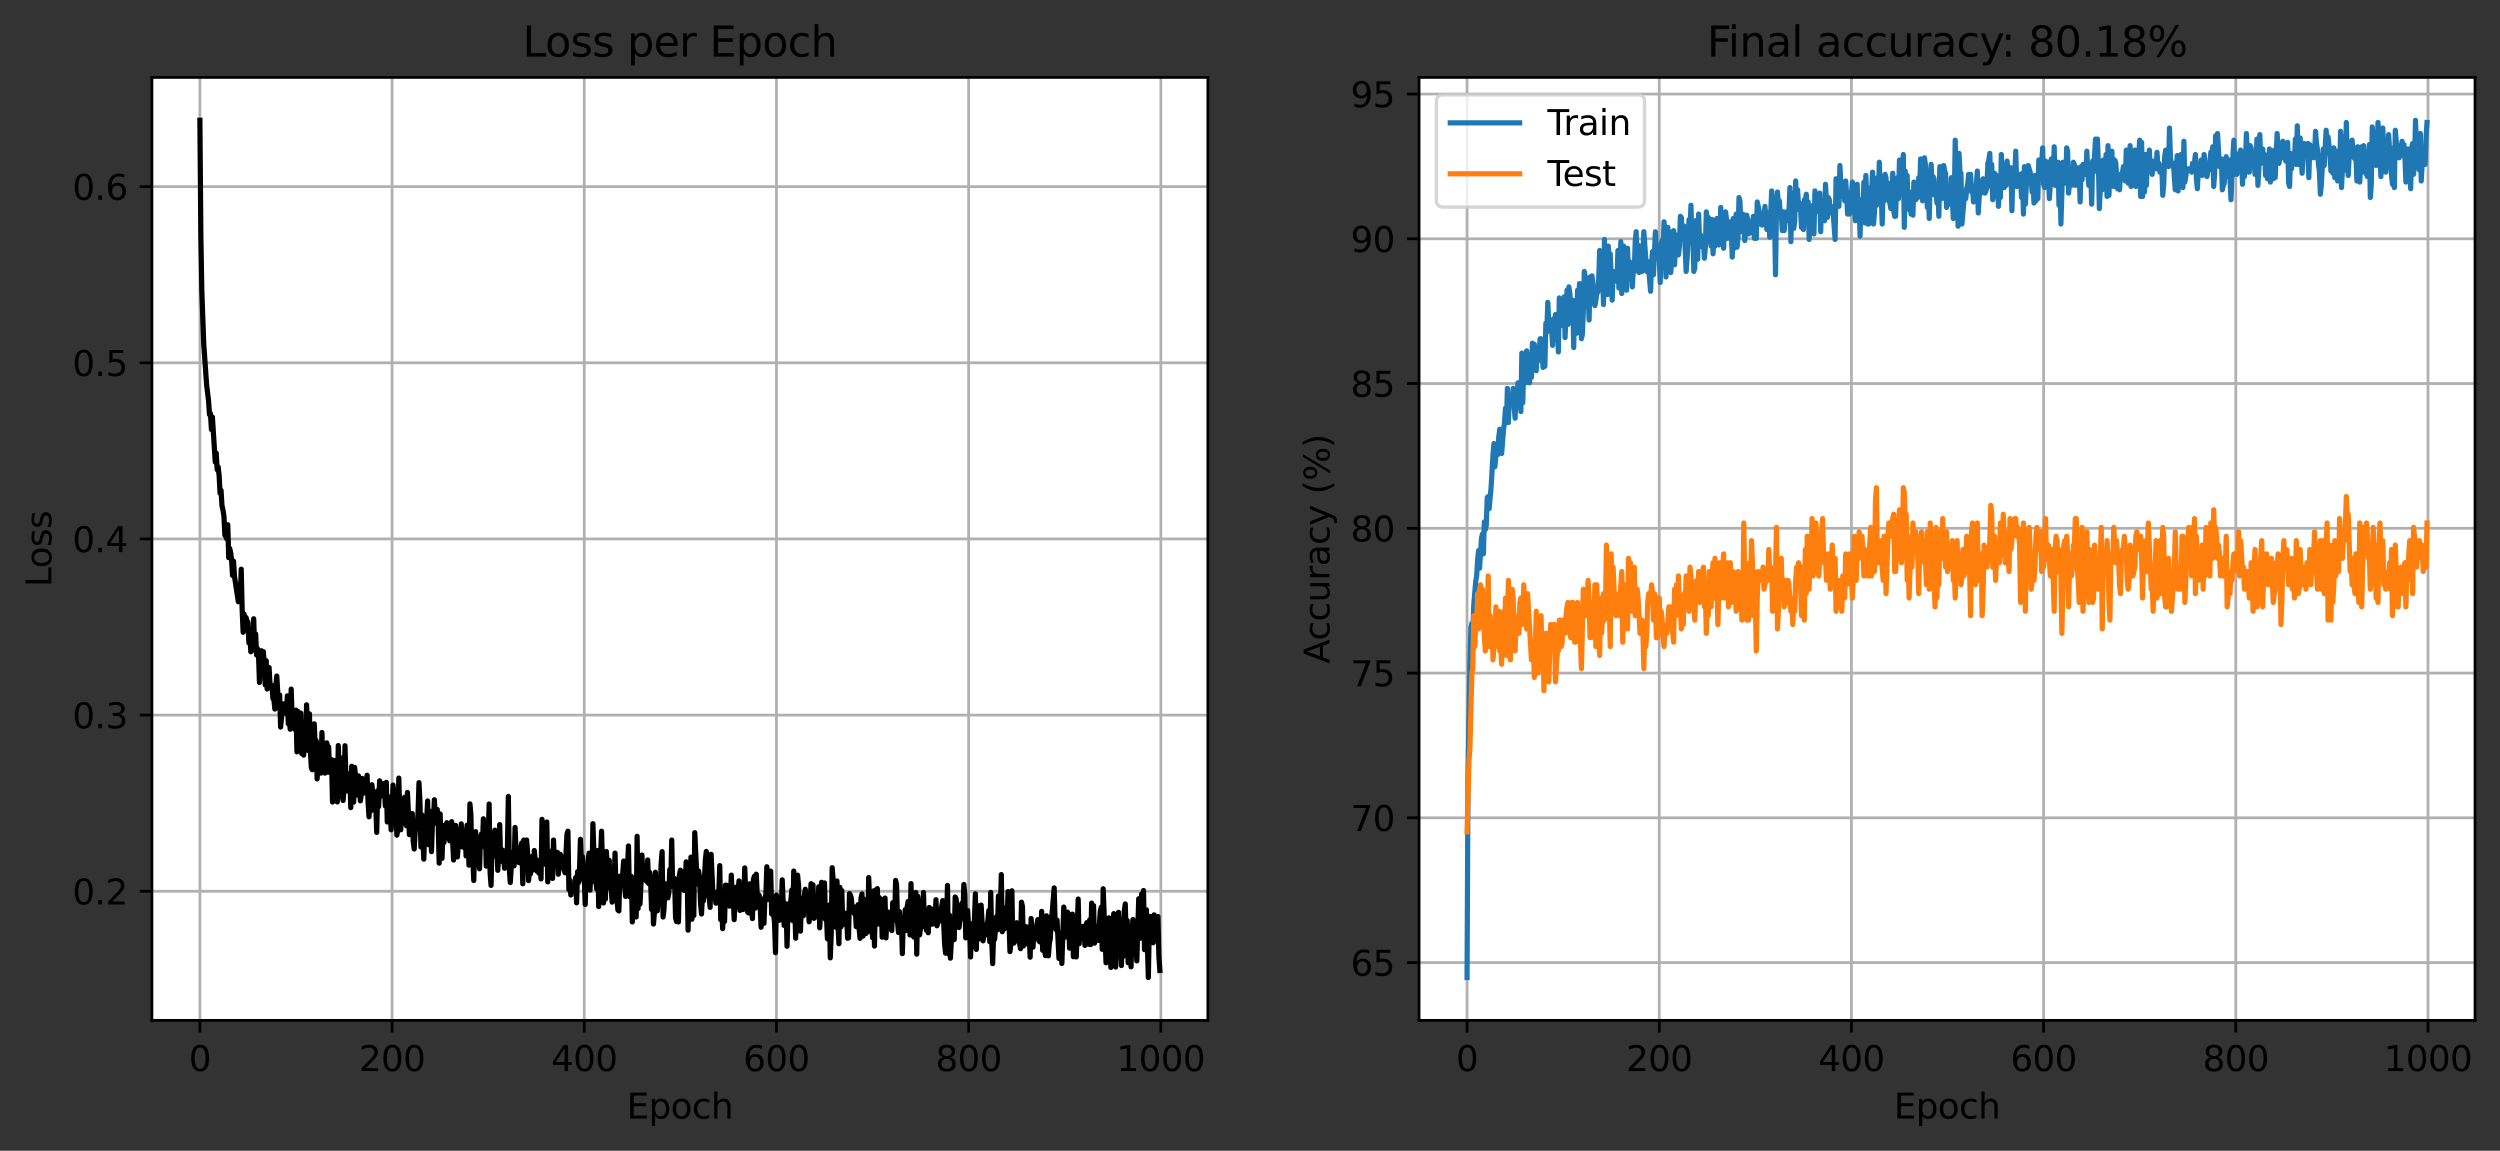 <?xml version="1.0" encoding="utf-8" standalone="no"?>
<!DOCTYPE svg PUBLIC "-//W3C//DTD SVG 1.1//EN"
  "http://www.w3.org/Graphics/SVG/1.1/DTD/svg11.dtd">
<svg xmlns:xlink="http://www.w3.org/1999/xlink" width="720.581pt" height="331.674pt" viewBox="0 0 720.581 331.674" xmlns="http://www.w3.org/2000/svg" version="1.1">
 <rect x="0" y="0" width="720.581" height="331.674" fill="#333333" stroke="none"/>
 <defs>
  <style type="text/css">*{stroke-linejoin: round; stroke-linecap: butt}</style>
 </defs>
 <g id="figure_1">
  <g id="patch_1">
   <path d="M 0 331.674 
L 720.581 331.674 
L 720.581 0 
L 0 0 
L 0 331.674 
z
" style="fill: none"/>
  </g>
  <g id="axes_1">
   <g id="patch_2">
    <path d="M 43.781 294.118 
L 348.145 294.118 
L 348.145 22.318 
L 43.781 22.318 
z
" style="fill: #ffffff"/>
   </g>
   <g id="matplotlib.axis_1">
    <g id="xtick_1">
     <g id="line2d_1">
      <path d="M 57.616 294.118 
L 57.616 22.318 
" clip-path="url(#p0530820192)" style="fill: none; stroke: #b0b0b0; stroke-width: 0.8; stroke-linecap: square"/>
     </g>
     <g id="line2d_2">
      <defs>
       <path id="m9dcc7fd305" d="M 0 0 
L 0 3.5 
" style="stroke: #000000; stroke-width: 0.8"/>
      </defs>
      <g>
       <use xlink:href="#m9dcc7fd305" x="57.616" y="294.118" style="stroke: #000000; stroke-width: 0.8"/>
      </g>
     </g>
     <g id="text_1">
      <!-- 0 -->
      <g transform="translate(54.435 308.717)scale(0.1 -0.1)">
       <defs>
        <path id="DejaVuSans-30" d="M 2034 4250 
Q 1547 4250 1301 3770 
Q 1056 3291 1056 2328 
Q 1056 1369 1301 889 
Q 1547 409 2034 409 
Q 2525 409 2770 889 
Q 3016 1369 3016 2328 
Q 3016 3291 2770 3770 
Q 2525 4250 2034 4250 
z
M 2034 4750 
Q 2819 4750 3233 4129 
Q 3647 3509 3647 2328 
Q 3647 1150 3233 529 
Q 2819 -91 2034 -91 
Q 1250 -91 836 529 
Q 422 1150 422 2328 
Q 422 3509 836 4129 
Q 1250 4750 2034 4750 
z
" transform="scale(0.016)"/>
       </defs>
       <use xlink:href="#DejaVuSans-30"/>
      </g>
     </g>
    </g>
    <g id="xtick_2">
     <g id="line2d_3">
      <path d="M 113.01 294.118 
L 113.01 22.318 
" clip-path="url(#p0530820192)" style="fill: none; stroke: #b0b0b0; stroke-width: 0.8; stroke-linecap: square"/>
     </g>
     <g id="line2d_4">
      <g>
       <use xlink:href="#m9dcc7fd305" x="113.01" y="294.118" style="stroke: #000000; stroke-width: 0.8"/>
      </g>
     </g>
     <g id="text_2">
      <!-- 200 -->
      <g transform="translate(103.466 308.717)scale(0.1 -0.1)">
       <defs>
        <path id="DejaVuSans-32" d="M 1228 531 
L 3431 531 
L 3431 0 
L 469 0 
L 469 531 
Q 828 903 1448 1529 
Q 2069 2156 2228 2338 
Q 2531 2678 2651 2914 
Q 2772 3150 2772 3378 
Q 2772 3750 2511 3984 
Q 2250 4219 1831 4219 
Q 1534 4219 1204 4116 
Q 875 4013 500 3803 
L 500 4441 
Q 881 4594 1212 4672 
Q 1544 4750 1819 4750 
Q 2544 4750 2975 4387 
Q 3406 4025 3406 3419 
Q 3406 3131 3298 2873 
Q 3191 2616 2906 2266 
Q 2828 2175 2409 1742 
Q 1991 1309 1228 531 
z
" transform="scale(0.016)"/>
       </defs>
       <use xlink:href="#DejaVuSans-32"/>
       <use xlink:href="#DejaVuSans-30" x="63.623"/>
       <use xlink:href="#DejaVuSans-30" x="127.246"/>
      </g>
     </g>
    </g>
    <g id="xtick_3">
     <g id="line2d_5">
      <path d="M 168.404 294.118 
L 168.404 22.318 
" clip-path="url(#p0530820192)" style="fill: none; stroke: #b0b0b0; stroke-width: 0.8; stroke-linecap: square"/>
     </g>
     <g id="line2d_6">
      <g>
       <use xlink:href="#m9dcc7fd305" x="168.404" y="294.118" style="stroke: #000000; stroke-width: 0.8"/>
      </g>
     </g>
     <g id="text_3">
      <!-- 400 -->
      <g transform="translate(158.861 308.717)scale(0.1 -0.1)">
       <defs>
        <path id="DejaVuSans-34" d="M 2419 4116 
L 825 1625 
L 2419 1625 
L 2419 4116 
z
M 2253 4666 
L 3047 4666 
L 3047 1625 
L 3713 1625 
L 3713 1100 
L 3047 1100 
L 3047 0 
L 2419 0 
L 2419 1100 
L 313 1100 
L 313 1709 
L 2253 4666 
z
" transform="scale(0.016)"/>
       </defs>
       <use xlink:href="#DejaVuSans-34"/>
       <use xlink:href="#DejaVuSans-30" x="63.623"/>
       <use xlink:href="#DejaVuSans-30" x="127.246"/>
      </g>
     </g>
    </g>
    <g id="xtick_4">
     <g id="line2d_7">
      <path d="M 223.799 294.118 
L 223.799 22.318 
" clip-path="url(#p0530820192)" style="fill: none; stroke: #b0b0b0; stroke-width: 0.8; stroke-linecap: square"/>
     </g>
     <g id="line2d_8">
      <g>
       <use xlink:href="#m9dcc7fd305" x="223.799" y="294.118" style="stroke: #000000; stroke-width: 0.8"/>
      </g>
     </g>
     <g id="text_4">
      <!-- 600 -->
      <g transform="translate(214.255 308.717)scale(0.1 -0.1)">
       <defs>
        <path id="DejaVuSans-36" d="M 2113 2584 
Q 1688 2584 1439 2293 
Q 1191 2003 1191 1497 
Q 1191 994 1439 701 
Q 1688 409 2113 409 
Q 2538 409 2786 701 
Q 3034 994 3034 1497 
Q 3034 2003 2786 2293 
Q 2538 2584 2113 2584 
z
M 3366 4563 
L 3366 3988 
Q 3128 4100 2886 4159 
Q 2644 4219 2406 4219 
Q 1781 4219 1451 3797 
Q 1122 3375 1075 2522 
Q 1259 2794 1537 2939 
Q 1816 3084 2150 3084 
Q 2853 3084 3261 2657 
Q 3669 2231 3669 1497 
Q 3669 778 3244 343 
Q 2819 -91 2113 -91 
Q 1303 -91 875 529 
Q 447 1150 447 2328 
Q 447 3434 972 4092 
Q 1497 4750 2381 4750 
Q 2619 4750 2861 4703 
Q 3103 4656 3366 4563 
z
" transform="scale(0.016)"/>
       </defs>
       <use xlink:href="#DejaVuSans-36"/>
       <use xlink:href="#DejaVuSans-30" x="63.623"/>
       <use xlink:href="#DejaVuSans-30" x="127.246"/>
      </g>
     </g>
    </g>
    <g id="xtick_5">
     <g id="line2d_9">
      <path d="M 279.193 294.118 
L 279.193 22.318 
" clip-path="url(#p0530820192)" style="fill: none; stroke: #b0b0b0; stroke-width: 0.8; stroke-linecap: square"/>
     </g>
     <g id="line2d_10">
      <g>
       <use xlink:href="#m9dcc7fd305" x="279.193" y="294.118" style="stroke: #000000; stroke-width: 0.8"/>
      </g>
     </g>
     <g id="text_5">
      <!-- 800 -->
      <g transform="translate(269.649 308.717)scale(0.1 -0.1)">
       <defs>
        <path id="DejaVuSans-38" d="M 2034 2216 
Q 1584 2216 1326 1975 
Q 1069 1734 1069 1313 
Q 1069 891 1326 650 
Q 1584 409 2034 409 
Q 2484 409 2743 651 
Q 3003 894 3003 1313 
Q 3003 1734 2745 1975 
Q 2488 2216 2034 2216 
z
M 1403 2484 
Q 997 2584 770 2862 
Q 544 3141 544 3541 
Q 544 4100 942 4425 
Q 1341 4750 2034 4750 
Q 2731 4750 3128 4425 
Q 3525 4100 3525 3541 
Q 3525 3141 3298 2862 
Q 3072 2584 2669 2484 
Q 3125 2378 3379 2068 
Q 3634 1759 3634 1313 
Q 3634 634 3220 271 
Q 2806 -91 2034 -91 
Q 1263 -91 848 271 
Q 434 634 434 1313 
Q 434 1759 690 2068 
Q 947 2378 1403 2484 
z
M 1172 3481 
Q 1172 3119 1398 2916 
Q 1625 2713 2034 2713 
Q 2441 2713 2670 2916 
Q 2900 3119 2900 3481 
Q 2900 3844 2670 4047 
Q 2441 4250 2034 4250 
Q 1625 4250 1398 4047 
Q 1172 3844 1172 3481 
z
" transform="scale(0.016)"/>
       </defs>
       <use xlink:href="#DejaVuSans-38"/>
       <use xlink:href="#DejaVuSans-30" x="63.623"/>
       <use xlink:href="#DejaVuSans-30" x="127.246"/>
      </g>
     </g>
    </g>
    <g id="xtick_6">
     <g id="line2d_11">
      <path d="M 334.587 294.118 
L 334.587 22.318 
" clip-path="url(#p0530820192)" style="fill: none; stroke: #b0b0b0; stroke-width: 0.8; stroke-linecap: square"/>
     </g>
     <g id="line2d_12">
      <g>
       <use xlink:href="#m9dcc7fd305" x="334.587" y="294.118" style="stroke: #000000; stroke-width: 0.8"/>
      </g>
     </g>
     <g id="text_6">
      <!-- 1000 -->
      <g transform="translate(321.862 308.717)scale(0.1 -0.1)">
       <defs>
        <path id="DejaVuSans-31" d="M 794 531 
L 1825 531 
L 1825 4091 
L 703 3866 
L 703 4441 
L 1819 4666 
L 2450 4666 
L 2450 531 
L 3481 531 
L 3481 0 
L 794 0 
L 794 531 
z
" transform="scale(0.016)"/>
       </defs>
       <use xlink:href="#DejaVuSans-31"/>
       <use xlink:href="#DejaVuSans-30" x="63.623"/>
       <use xlink:href="#DejaVuSans-30" x="127.246"/>
       <use xlink:href="#DejaVuSans-30" x="190.869"/>
      </g>
     </g>
    </g>
    <g id="text_7">
     <!-- Epoch -->
     <g transform="translate(180.652 322.395)scale(0.1 -0.1)">
      <defs>
       <path id="DejaVuSans-45" d="M 628 4666 
L 3578 4666 
L 3578 4134 
L 1259 4134 
L 1259 2753 
L 3481 2753 
L 3481 2222 
L 1259 2222 
L 1259 531 
L 3634 531 
L 3634 0 
L 628 0 
L 628 4666 
z
" transform="scale(0.016)"/>
       <path id="DejaVuSans-70" d="M 1159 525 
L 1159 -1331 
L 581 -1331 
L 581 3500 
L 1159 3500 
L 1159 2969 
Q 1341 3281 1617 3432 
Q 1894 3584 2278 3584 
Q 2916 3584 3314 3078 
Q 3713 2572 3713 1747 
Q 3713 922 3314 415 
Q 2916 -91 2278 -91 
Q 1894 -91 1617 61 
Q 1341 213 1159 525 
z
M 3116 1747 
Q 3116 2381 2855 2742 
Q 2594 3103 2138 3103 
Q 1681 3103 1420 2742 
Q 1159 2381 1159 1747 
Q 1159 1113 1420 752 
Q 1681 391 2138 391 
Q 2594 391 2855 752 
Q 3116 1113 3116 1747 
z
" transform="scale(0.016)"/>
       <path id="DejaVuSans-6f" d="M 1959 3097 
Q 1497 3097 1228 2736 
Q 959 2375 959 1747 
Q 959 1119 1226 758 
Q 1494 397 1959 397 
Q 2419 397 2687 759 
Q 2956 1122 2956 1747 
Q 2956 2369 2687 2733 
Q 2419 3097 1959 3097 
z
M 1959 3584 
Q 2709 3584 3137 3096 
Q 3566 2609 3566 1747 
Q 3566 888 3137 398 
Q 2709 -91 1959 -91 
Q 1206 -91 779 398 
Q 353 888 353 1747 
Q 353 2609 779 3096 
Q 1206 3584 1959 3584 
z
" transform="scale(0.016)"/>
       <path id="DejaVuSans-63" d="M 3122 3366 
L 3122 2828 
Q 2878 2963 2633 3030 
Q 2388 3097 2138 3097 
Q 1578 3097 1268 2742 
Q 959 2388 959 1747 
Q 959 1106 1268 751 
Q 1578 397 2138 397 
Q 2388 397 2633 464 
Q 2878 531 3122 666 
L 3122 134 
Q 2881 22 2623 -34 
Q 2366 -91 2075 -91 
Q 1284 -91 818 406 
Q 353 903 353 1747 
Q 353 2603 823 3093 
Q 1294 3584 2113 3584 
Q 2378 3584 2631 3529 
Q 2884 3475 3122 3366 
z
" transform="scale(0.016)"/>
       <path id="DejaVuSans-68" d="M 3513 2113 
L 3513 0 
L 2938 0 
L 2938 2094 
Q 2938 2591 2744 2837 
Q 2550 3084 2163 3084 
Q 1697 3084 1428 2787 
Q 1159 2491 1159 1978 
L 1159 0 
L 581 0 
L 581 4863 
L 1159 4863 
L 1159 2956 
Q 1366 3272 1645 3428 
Q 1925 3584 2291 3584 
Q 2894 3584 3203 3211 
Q 3513 2838 3513 2113 
z
" transform="scale(0.016)"/>
      </defs>
      <use xlink:href="#DejaVuSans-45"/>
      <use xlink:href="#DejaVuSans-70" x="63.184"/>
      <use xlink:href="#DejaVuSans-6f" x="126.66"/>
      <use xlink:href="#DejaVuSans-63" x="187.842"/>
      <use xlink:href="#DejaVuSans-68" x="242.822"/>
     </g>
    </g>
   </g>
   <g id="matplotlib.axis_2">
    <g id="ytick_1">
     <g id="line2d_13">
      <path d="M 43.781 256.888 
L 348.145 256.888 
" clip-path="url(#p0530820192)" style="fill: none; stroke: #b0b0b0; stroke-width: 0.8; stroke-linecap: square"/>
     </g>
     <g id="line2d_14">
      <defs>
       <path id="m1d219f05d2" d="M 0 0 
L -3.5 0 
" style="stroke: #000000; stroke-width: 0.8"/>
      </defs>
      <g>
       <use xlink:href="#m1d219f05d2" x="43.781" y="256.888" style="stroke: #000000; stroke-width: 0.8"/>
      </g>
     </g>
     <g id="text_8">
      <!-- 0.2 -->
      <g transform="translate(20.878 260.687)scale(0.1 -0.1)">
       <defs>
        <path id="DejaVuSans-2e" d="M 684 794 
L 1344 794 
L 1344 0 
L 684 0 
L 684 794 
z
" transform="scale(0.016)"/>
       </defs>
       <use xlink:href="#DejaVuSans-30"/>
       <use xlink:href="#DejaVuSans-2e" x="63.623"/>
       <use xlink:href="#DejaVuSans-32" x="95.41"/>
      </g>
     </g>
    </g>
    <g id="ytick_2">
     <g id="line2d_15">
      <path d="M 43.781 206.115 
L 348.145 206.115 
" clip-path="url(#p0530820192)" style="fill: none; stroke: #b0b0b0; stroke-width: 0.8; stroke-linecap: square"/>
     </g>
     <g id="line2d_16">
      <g>
       <use xlink:href="#m1d219f05d2" x="43.781" y="206.115" style="stroke: #000000; stroke-width: 0.8"/>
      </g>
     </g>
     <g id="text_9">
      <!-- 0.3 -->
      <g transform="translate(20.878 209.915)scale(0.1 -0.1)">
       <defs>
        <path id="DejaVuSans-33" d="M 2597 2516 
Q 3050 2419 3304 2112 
Q 3559 1806 3559 1356 
Q 3559 666 3084 287 
Q 2609 -91 1734 -91 
Q 1441 -91 1130 -33 
Q 819 25 488 141 
L 488 750 
Q 750 597 1062 519 
Q 1375 441 1716 441 
Q 2309 441 2620 675 
Q 2931 909 2931 1356 
Q 2931 1769 2642 2001 
Q 2353 2234 1838 2234 
L 1294 2234 
L 1294 2753 
L 1863 2753 
Q 2328 2753 2575 2939 
Q 2822 3125 2822 3475 
Q 2822 3834 2567 4026 
Q 2313 4219 1838 4219 
Q 1578 4219 1281 4162 
Q 984 4106 628 3988 
L 628 4550 
Q 988 4650 1302 4700 
Q 1616 4750 1894 4750 
Q 2613 4750 3031 4423 
Q 3450 4097 3450 3541 
Q 3450 3153 3228 2886 
Q 3006 2619 2597 2516 
z
" transform="scale(0.016)"/>
       </defs>
       <use xlink:href="#DejaVuSans-30"/>
       <use xlink:href="#DejaVuSans-2e" x="63.623"/>
       <use xlink:href="#DejaVuSans-33" x="95.41"/>
      </g>
     </g>
    </g>
    <g id="ytick_3">
     <g id="line2d_17">
      <path d="M 43.781 155.343 
L 348.145 155.343 
" clip-path="url(#p0530820192)" style="fill: none; stroke: #b0b0b0; stroke-width: 0.8; stroke-linecap: square"/>
     </g>
     <g id="line2d_18">
      <g>
       <use xlink:href="#m1d219f05d2" x="43.781" y="155.343" style="stroke: #000000; stroke-width: 0.8"/>
      </g>
     </g>
     <g id="text_10">
      <!-- 0.4 -->
      <g transform="translate(20.878 159.142)scale(0.1 -0.1)">
       <use xlink:href="#DejaVuSans-30"/>
       <use xlink:href="#DejaVuSans-2e" x="63.623"/>
       <use xlink:href="#DejaVuSans-34" x="95.41"/>
      </g>
     </g>
    </g>
    <g id="ytick_4">
     <g id="line2d_19">
      <path d="M 43.781 104.57 
L 348.145 104.57 
" clip-path="url(#p0530820192)" style="fill: none; stroke: #b0b0b0; stroke-width: 0.8; stroke-linecap: square"/>
     </g>
     <g id="line2d_20">
      <g>
       <use xlink:href="#m1d219f05d2" x="43.781" y="104.57" style="stroke: #000000; stroke-width: 0.8"/>
      </g>
     </g>
     <g id="text_11">
      <!-- 0.5 -->
      <g transform="translate(20.878 108.369)scale(0.1 -0.1)">
       <defs>
        <path id="DejaVuSans-35" d="M 691 4666 
L 3169 4666 
L 3169 4134 
L 1269 4134 
L 1269 2991 
Q 1406 3038 1543 3061 
Q 1681 3084 1819 3084 
Q 2600 3084 3056 2656 
Q 3513 2228 3513 1497 
Q 3513 744 3044 326 
Q 2575 -91 1722 -91 
Q 1428 -91 1123 -41 
Q 819 9 494 109 
L 494 744 
Q 775 591 1075 516 
Q 1375 441 1709 441 
Q 2250 441 2565 725 
Q 2881 1009 2881 1497 
Q 2881 1984 2565 2268 
Q 2250 2553 1709 2553 
Q 1456 2553 1204 2497 
Q 953 2441 691 2322 
L 691 4666 
z
" transform="scale(0.016)"/>
       </defs>
       <use xlink:href="#DejaVuSans-30"/>
       <use xlink:href="#DejaVuSans-2e" x="63.623"/>
       <use xlink:href="#DejaVuSans-35" x="95.41"/>
      </g>
     </g>
    </g>
    <g id="ytick_5">
     <g id="line2d_21">
      <path d="M 43.781 53.797 
L 348.145 53.797 
" clip-path="url(#p0530820192)" style="fill: none; stroke: #b0b0b0; stroke-width: 0.8; stroke-linecap: square"/>
     </g>
     <g id="line2d_22">
      <g>
       <use xlink:href="#m1d219f05d2" x="43.781" y="53.797" style="stroke: #000000; stroke-width: 0.8"/>
      </g>
     </g>
     <g id="text_12">
      <!-- 0.6 -->
      <g transform="translate(20.878 57.596)scale(0.1 -0.1)">
       <use xlink:href="#DejaVuSans-30"/>
       <use xlink:href="#DejaVuSans-2e" x="63.623"/>
       <use xlink:href="#DejaVuSans-36" x="95.41"/>
      </g>
     </g>
    </g>
    <g id="text_13">
     <!-- Loss -->
     <g transform="translate(14.798 169.185)rotate(-90)scale(0.1 -0.1)">
      <defs>
       <path id="DejaVuSans-4c" d="M 628 4666 
L 1259 4666 
L 1259 531 
L 3531 531 
L 3531 0 
L 628 0 
L 628 4666 
z
" transform="scale(0.016)"/>
       <path id="DejaVuSans-73" d="M 2834 3397 
L 2834 2853 
Q 2591 2978 2328 3040 
Q 2066 3103 1784 3103 
Q 1356 3103 1142 2972 
Q 928 2841 928 2578 
Q 928 2378 1081 2264 
Q 1234 2150 1697 2047 
L 1894 2003 
Q 2506 1872 2764 1633 
Q 3022 1394 3022 966 
Q 3022 478 2636 193 
Q 2250 -91 1575 -91 
Q 1294 -91 989 -36 
Q 684 19 347 128 
L 347 722 
Q 666 556 975 473 
Q 1284 391 1588 391 
Q 1994 391 2212 530 
Q 2431 669 2431 922 
Q 2431 1156 2273 1281 
Q 2116 1406 1581 1522 
L 1381 1569 
Q 847 1681 609 1914 
Q 372 2147 372 2553 
Q 372 3047 722 3315 
Q 1072 3584 1716 3584 
Q 2034 3584 2315 3537 
Q 2597 3491 2834 3397 
z
" transform="scale(0.016)"/>
      </defs>
      <use xlink:href="#DejaVuSans-4c"/>
      <use xlink:href="#DejaVuSans-6f" x="53.963"/>
      <use xlink:href="#DejaVuSans-73" x="115.145"/>
      <use xlink:href="#DejaVuSans-73" x="167.244"/>
     </g>
    </g>
   </g>
   <g id="line2d_23">
    <path d="M 57.616 34.673 
L 57.893 68.032 
L 58.17 83.775 
L 58.724 99.191 
L 59.278 106.996 
L 59.555 110.949 
L 60.109 115.459 
L 60.386 119.521 
L 60.663 119.194 
L 60.94 123.797 
L 61.217 120.21 
L 62.047 133.178 
L 62.324 130.607 
L 62.601 135.372 
L 62.878 134.588 
L 63.155 137.047 
L 63.432 142.167 
L 63.709 141.33 
L 63.986 145.812 
L 64.263 146.96 
L 64.54 148.746 
L 64.817 154.274 
L 65.094 154.596 
L 65.371 155.33 
L 65.648 151.253 
L 65.925 160.735 
L 66.202 158.071 
L 66.479 159.236 
L 66.756 161.475 
L 67.033 165.874 
L 67.31 161.735 
L 67.587 166.138 
L 68.695 173.445 
L 68.972 168.566 
L 69.249 173.321 
L 69.526 164.059 
L 69.803 175.816 
L 70.08 182.233 
L 70.357 177 
L 70.634 179.507 
L 70.911 177.978 
L 71.188 178.98 
L 71.465 179.308 
L 71.741 185.329 
L 72.018 183.095 
L 72.295 187.851 
L 72.572 186.208 
L 72.849 185.397 
L 73.126 178.346 
L 73.403 187.401 
L 73.68 182.737 
L 73.957 188.795 
L 74.234 186.987 
L 74.511 188.741 
L 74.788 196.708 
L 75.065 190.299 
L 75.342 187.566 
L 75.619 191.249 
L 75.896 187.823 
L 76.173 191.079 
L 76.45 197.404 
L 76.727 190.446 
L 77.004 198.59 
L 77.281 193.804 
L 77.558 192.402 
L 77.835 197.548 
L 78.112 198.328 
L 78.389 197.549 
L 78.666 201.366 
L 78.943 201.536 
L 79.22 204.377 
L 79.497 197.715 
L 79.774 194.857 
L 80.328 204.116 
L 80.605 200.324 
L 80.882 209.563 
L 81.435 204.003 
L 81.712 202.902 
L 81.989 205.571 
L 82.266 202.759 
L 82.543 205.715 
L 82.82 200.584 
L 83.097 208.613 
L 83.374 207.395 
L 83.651 210.18 
L 83.928 198.629 
L 84.205 206.873 
L 84.759 207.81 
L 85.036 210.267 
L 85.313 204.688 
L 85.59 216.709 
L 85.867 205.072 
L 86.421 212.947 
L 86.698 205.556 
L 86.975 217.218 
L 87.252 215.655 
L 87.529 217.657 
L 87.806 211.355 
L 88.083 215.362 
L 88.36 203.143 
L 88.914 216.37 
L 89.191 205.76 
L 89.468 216.507 
L 89.745 221.381 
L 90.022 221.87 
L 90.576 208.636 
L 90.853 215.015 
L 91.129 213.452 
L 91.406 224.499 
L 91.96 214.418 
L 92.237 219.712 
L 92.514 222.837 
L 92.791 211.126 
L 93.068 221.819 
L 93.345 221.262 
L 93.622 222.827 
L 93.899 222.737 
L 94.176 214.113 
L 94.453 215.223 
L 94.73 215.278 
L 95.007 222.643 
L 95.561 218.936 
L 95.838 231.173 
L 96.669 219.154 
L 97.223 231.147 
L 97.5 214.897 
L 97.777 223.096 
L 98.054 222.486 
L 98.331 229.703 
L 98.608 218.494 
L 98.885 230.736 
L 99.162 227.463 
L 99.439 214.951 
L 99.716 224.842 
L 99.993 227.966 
L 100.27 223.885 
L 100.546 225.653 
L 100.823 222.974 
L 101.1 232.787 
L 101.377 220.867 
L 101.654 222.684 
L 101.931 231.203 
L 102.208 221.194 
L 102.485 223.783 
L 102.762 229.163 
L 103.316 223.638 
L 103.593 225.302 
L 103.87 230.829 
L 104.147 228.856 
L 104.424 224.378 
L 104.978 228.556 
L 105.255 227.169 
L 105.532 227.689 
L 105.809 223.446 
L 106.086 231.165 
L 106.363 235.426 
L 106.64 227.482 
L 106.917 233.73 
L 107.194 226.177 
L 107.471 228.736 
L 107.748 230.198 
L 108.025 229.343 
L 108.302 231.905 
L 108.579 239.938 
L 108.856 227.898 
L 109.133 232.519 
L 109.41 225.067 
L 109.687 229.524 
L 109.964 226.648 
L 110.24 226.576 
L 110.517 225.835 
L 110.794 227.224 
L 111.071 232.323 
L 111.348 225.501 
L 111.625 236.922 
L 112.179 229.714 
L 112.456 232.66 
L 112.733 239.173 
L 113.01 233.994 
L 113.287 226.297 
L 113.841 232.444 
L 114.118 233.048 
L 114.395 240.723 
L 114.672 238.973 
L 114.949 224.271 
L 115.226 234.05 
L 115.503 239.169 
L 115.78 234.277 
L 116.057 234.264 
L 116.334 230.643 
L 116.611 229.806 
L 116.888 236.901 
L 117.165 238.028 
L 117.442 228.403 
L 117.996 240.578 
L 118.273 236.176 
L 118.55 235.851 
L 118.827 234.493 
L 119.104 242.526 
L 119.381 244.71 
L 119.658 239.823 
L 119.934 237.541 
L 120.211 238.819 
L 120.488 234.429 
L 120.765 225.597 
L 121.042 231.126 
L 121.319 244.109 
L 121.596 234.883 
L 122.15 247.636 
L 122.427 239.241 
L 122.704 241.219 
L 123.258 230.863 
L 123.535 243.464 
L 123.812 234.291 
L 124.089 233.854 
L 124.366 245.476 
L 124.643 236.935 
L 124.92 237.479 
L 125.197 230.514 
L 125.474 235.459 
L 126.028 233.32 
L 126.305 237.717 
L 126.582 248.785 
L 126.859 234.605 
L 127.136 242.909 
L 127.413 247.407 
L 127.69 237.914 
L 127.967 242.845 
L 128.244 239.526 
L 128.521 239.666 
L 128.798 237.132 
L 129.075 239.819 
L 129.628 242.345 
L 129.905 240.845 
L 130.182 236.833 
L 130.736 247.895 
L 131.013 239.32 
L 131.29 237.903 
L 131.567 239.96 
L 131.844 246.992 
L 132.121 242.923 
L 132.398 241.893 
L 132.675 243.081 
L 132.952 237.476 
L 133.229 244.071 
L 133.506 244.17 
L 133.783 240.101 
L 134.06 239.256 
L 134.337 246.718 
L 134.614 237.856 
L 134.891 237.795 
L 135.168 249.359 
L 135.445 231.7 
L 135.722 234.715 
L 135.999 248.752 
L 136.276 247.246 
L 136.553 253.79 
L 136.83 242.959 
L 137.107 239.717 
L 137.384 247.89 
L 137.661 243.943 
L 137.938 246.34 
L 138.215 250.414 
L 138.492 241.561 
L 138.769 240.403 
L 139.045 243.953 
L 139.322 236.009 
L 139.599 243.957 
L 139.876 237.279 
L 140.153 249.644 
L 140.43 243.768 
L 140.707 242.714 
L 140.984 231.748 
L 141.261 251.558 
L 141.538 255.203 
L 141.815 243.261 
L 142.092 244.009 
L 142.369 244.233 
L 142.646 239.281 
L 142.923 246.886 
L 143.2 243.067 
L 143.477 250.859 
L 143.754 246.243 
L 144.031 237.666 
L 144.308 248.252 
L 144.862 245.031 
L 145.139 246.263 
L 145.416 250.254 
L 145.693 245.855 
L 145.97 247.751 
L 146.247 244.522 
L 146.524 229.569 
L 146.801 250.621 
L 147.078 254.361 
L 147.355 249.959 
L 147.632 248.266 
L 147.909 245.701 
L 148.186 249.554 
L 148.463 238.502 
L 148.739 245.258 
L 149.016 244.672 
L 149.293 244.843 
L 149.57 248.641 
L 149.847 248.689 
L 150.124 244.211 
L 150.401 242.953 
L 150.678 254.732 
L 150.955 242.136 
L 151.232 250.199 
L 151.509 244.924 
L 151.786 242.109 
L 152.063 245.668 
L 152.34 253.813 
L 152.617 250.872 
L 152.894 251.911 
L 153.171 246.941 
L 153.725 250.752 
L 154.002 245.151 
L 154.279 248.296 
L 154.556 247.759 
L 154.833 251.161 
L 155.11 249.485 
L 155.387 251.73 
L 155.664 247.937 
L 155.941 253.338 
L 156.218 236.164 
L 156.495 245.248 
L 156.772 248.769 
L 157.049 247.548 
L 157.326 249.159 
L 157.603 236.918 
L 157.88 254.186 
L 158.157 247.134 
L 158.433 250.928 
L 158.71 245.361 
L 159.264 253.201 
L 159.541 242.13 
L 159.818 249.555 
L 160.095 245.863 
L 160.372 249.577 
L 160.649 245.675 
L 160.926 251.978 
L 161.48 246.237 
L 161.757 246.983 
L 162.034 247.089 
L 162.311 249.719 
L 162.865 251.568 
L 163.419 240.418 
L 163.696 239.582 
L 163.973 256.436 
L 164.25 253.71 
L 164.527 257.965 
L 164.804 255.41 
L 165.081 256.767 
L 165.358 255.475 
L 165.635 255.871 
L 165.912 252.956 
L 166.189 260.229 
L 166.466 251.266 
L 166.743 254.385 
L 167.02 251.344 
L 167.297 241.921 
L 167.574 248.558 
L 167.85 246.876 
L 168.127 253.658 
L 168.404 253.067 
L 168.681 260.676 
L 168.958 249.658 
L 169.235 253.894 
L 169.512 247.883 
L 169.789 245.899 
L 170.066 256.564 
L 170.343 249.656 
L 170.62 254.089 
L 170.897 237.427 
L 171.451 254.214 
L 171.728 253.357 
L 172.005 256.257 
L 172.282 245.154 
L 172.559 261.306 
L 173.39 239.581 
L 173.944 260.26 
L 174.221 255.409 
L 174.498 259.164 
L 174.775 245.441 
L 175.329 254.418 
L 175.606 247.987 
L 175.883 256.078 
L 176.16 255.592 
L 176.437 260.023 
L 176.991 256.976 
L 177.268 245.892 
L 177.544 255.804 
L 178.098 262.279 
L 178.375 262.562 
L 178.652 252.565 
L 178.929 254.609 
L 179.206 255.436 
L 179.76 248.181 
L 180.037 255.201 
L 180.314 258.379 
L 180.591 249.342 
L 180.868 249.947 
L 181.145 243.828 
L 181.422 258.413 
L 181.699 256.075 
L 181.976 252.595 
L 182.253 265.728 
L 182.807 256.592 
L 183.084 256.859 
L 183.361 264.294 
L 183.638 241.052 
L 183.915 261.878 
L 184.192 253.615 
L 184.469 260.576 
L 184.746 254.89 
L 185.023 246.444 
L 185.3 253.336 
L 185.577 253.041 
L 185.854 253.573 
L 186.131 250.012 
L 186.408 254.074 
L 186.685 247.881 
L 186.962 254.666 
L 187.238 251.449 
L 187.515 253.248 
L 187.792 262.141 
L 188.069 255.548 
L 188.346 266.335 
L 188.623 263.089 
L 188.9 251.412 
L 189.177 259.286 
L 189.454 262.537 
L 189.731 259.136 
L 190.008 253.882 
L 190.285 257.138 
L 190.562 249.021 
L 190.839 245.473 
L 191.116 264.307 
L 191.393 262.032 
L 191.67 254.697 
L 191.947 255.342 
L 192.224 258.152 
L 192.501 258.797 
L 192.778 257.417 
L 193.055 250.633 
L 193.332 255.089 
L 193.609 242.126 
L 193.886 255.554 
L 194.44 253.214 
L 194.717 264.554 
L 194.994 265.595 
L 195.271 260.358 
L 195.548 265.735 
L 195.825 252.241 
L 196.102 250.823 
L 196.379 251.56 
L 196.655 252.878 
L 196.932 251.312 
L 197.209 256.637 
L 197.486 256.617 
L 197.763 248.423 
L 198.04 250.492 
L 198.317 268.105 
L 198.594 256.685 
L 198.871 261.502 
L 199.148 247.055 
L 199.425 264.949 
L 199.702 262.354 
L 199.979 263.895 
L 200.256 240.007 
L 200.81 251.745 
L 201.087 254.822 
L 201.364 251.075 
L 201.641 252.954 
L 201.918 260.237 
L 202.195 263.455 
L 202.472 258.195 
L 202.749 259.682 
L 203.303 247.984 
L 203.58 245.416 
L 204.134 258.16 
L 204.411 258.784 
L 204.688 261.528 
L 204.965 246.244 
L 205.519 258.37 
L 205.796 257.398 
L 206.073 258.203 
L 206.349 260.33 
L 206.626 257.116 
L 207.18 257.353 
L 207.457 249.503 
L 207.734 265.076 
L 208.011 260.977 
L 208.288 267.671 
L 208.565 261.056 
L 208.842 265.613 
L 209.119 255.121 
L 209.396 255.145 
L 209.673 258.938 
L 209.95 257.135 
L 210.227 261.178 
L 210.504 259.854 
L 210.781 252.242 
L 211.058 258.107 
L 211.335 258.641 
L 211.612 265.078 
L 211.889 257.887 
L 212.166 255.722 
L 212.443 256.702 
L 212.72 257.18 
L 212.997 253.908 
L 213.274 262.408 
L 213.551 259.607 
L 213.828 258.107 
L 214.105 262.163 
L 214.382 258.961 
L 214.659 250.171 
L 214.936 257.445 
L 215.213 261.735 
L 215.49 262.867 
L 215.767 263.133 
L 216.043 254.744 
L 216.32 257.219 
L 216.597 262.519 
L 216.874 264.765 
L 217.151 253.487 
L 217.428 252.599 
L 217.705 261.746 
L 217.982 251.977 
L 218.259 257.91 
L 218.536 259.258 
L 218.813 258.044 
L 219.09 261.005 
L 219.367 267.266 
L 219.921 259.13 
L 220.198 266.143 
L 220.475 258.876 
L 220.752 257.853 
L 221.029 249.833 
L 221.306 259.265 
L 221.583 259.062 
L 221.86 259.219 
L 222.137 251.074 
L 222.414 263.437 
L 222.968 263.583 
L 223.245 265.885 
L 223.522 274.586 
L 223.799 257.985 
L 224.076 259.981 
L 224.353 263.48 
L 224.63 265.262 
L 224.907 262.825 
L 225.184 263.111 
L 225.46 253.6 
L 226.014 266.725 
L 226.291 264.174 
L 226.568 260.494 
L 226.845 272.743 
L 227.122 262.845 
L 227.399 260.513 
L 227.676 262.746 
L 228.23 256.487 
L 228.507 265.366 
L 228.784 251.069 
L 229.338 270.423 
L 229.892 252.249 
L 230.169 255.208 
L 230.446 266.239 
L 230.723 268.39 
L 231 259.041 
L 231.277 260.295 
L 231.554 263.947 
L 231.831 258.21 
L 232.108 256.314 
L 232.385 262.37 
L 232.662 262.873 
L 232.939 260.479 
L 233.216 265.688 
L 233.77 254.715 
L 234.047 259.437 
L 234.324 255.049 
L 234.601 264.696 
L 234.878 263.313 
L 235.154 264.281 
L 235.431 263.441 
L 235.708 264.195 
L 235.985 255.597 
L 236.262 267.421 
L 236.539 262.797 
L 236.816 254.316 
L 237.093 261.132 
L 237.37 261.825 
L 237.647 254.485 
L 237.924 264.966 
L 238.201 263.332 
L 238.478 270.545 
L 238.755 270.735 
L 239.032 260.856 
L 239.309 276.078 
L 239.586 269.006 
L 239.863 250.105 
L 240.14 253.681 
L 240.417 263.747 
L 240.694 261.873 
L 240.971 267.309 
L 241.248 253.928 
L 241.525 266.21 
L 241.802 272.02 
L 242.079 255.767 
L 242.356 267.199 
L 242.633 256.695 
L 242.91 266.554 
L 243.187 264.648 
L 243.741 263.237 
L 244.018 263.331 
L 244.295 270.44 
L 244.572 270.341 
L 244.848 257.575 
L 245.125 258.017 
L 245.402 259.063 
L 245.679 262.83 
L 245.956 262.088 
L 246.233 263.326 
L 246.51 261.422 
L 246.787 267.096 
L 247.341 260.748 
L 247.618 267.565 
L 247.895 270.455 
L 248.172 258.861 
L 248.449 257.659 
L 248.726 269.831 
L 249.003 259.155 
L 249.28 265.569 
L 249.557 269.097 
L 249.834 260.753 
L 250.111 268.59 
L 250.388 252.942 
L 250.665 260.479 
L 251.219 265.396 
L 251.496 270.271 
L 251.773 256.806 
L 252.05 272.682 
L 252.327 256.57 
L 252.604 263.696 
L 252.881 256.138 
L 253.158 266.343 
L 253.435 258.719 
L 253.712 264.403 
L 253.989 259.211 
L 254.266 270.138 
L 254.542 266.548 
L 254.819 266.869 
L 255.096 258.856 
L 255.373 270.331 
L 255.65 263.483 
L 255.927 262.855 
L 256.204 263.253 
L 256.481 267.601 
L 256.758 265.325 
L 257.035 268.223 
L 257.312 260.191 
L 257.589 262.185 
L 257.866 265.107 
L 258.143 253.766 
L 258.42 255.101 
L 258.697 265.672 
L 258.974 268.779 
L 259.251 262.762 
L 259.528 268.303 
L 259.805 264.587 
L 260.082 274.86 
L 260.359 265.033 
L 260.636 267.909 
L 260.913 262.195 
L 261.19 268.198 
L 261.467 261.441 
L 261.744 259.835 
L 262.021 260.7 
L 262.298 269.502 
L 262.575 254.691 
L 262.852 267.25 
L 263.129 266.131 
L 263.406 270.101 
L 263.959 257.243 
L 264.236 275.01 
L 264.513 258.328 
L 264.79 261.071 
L 265.067 269.462 
L 265.344 267.201 
L 265.621 267.168 
L 265.898 263.994 
L 266.175 257.244 
L 266.452 266.616 
L 266.729 265.821 
L 267.006 268.123 
L 267.283 266.173 
L 267.56 268.845 
L 267.837 261.571 
L 268.114 262.052 
L 268.391 261.963 
L 268.668 266.393 
L 268.945 265.037 
L 269.222 265.464 
L 269.499 265.365 
L 269.776 259.332 
L 270.053 266.839 
L 270.33 265.813 
L 270.607 263.92 
L 270.884 265.464 
L 271.438 261.203 
L 271.715 259.587 
L 272.269 272.121 
L 272.546 274.731 
L 273.1 255.227 
L 273.377 274.946 
L 273.653 263.749 
L 273.93 276.175 
L 274.484 266.231 
L 274.761 264.791 
L 275.038 270.831 
L 275.315 258.536 
L 275.592 259.055 
L 276.146 266.864 
L 276.423 267.352 
L 276.7 264.903 
L 276.977 261.158 
L 277.254 260.35 
L 277.531 264.727 
L 277.808 254.937 
L 278.085 257.845 
L 278.362 270.323 
L 278.639 269.833 
L 278.916 262.454 
L 279.193 267.638 
L 279.47 266.514 
L 279.747 275.821 
L 280.024 266.288 
L 280.301 270.951 
L 280.578 272.905 
L 281.132 257.621 
L 281.409 273.649 
L 281.686 263.478 
L 281.963 261.09 
L 282.24 270.588 
L 282.794 260.887 
L 283.347 271.185 
L 283.624 268.512 
L 283.901 269.608 
L 284.178 267.234 
L 284.455 266.641 
L 284.732 265.416 
L 285.009 262.452 
L 285.286 271.436 
L 285.563 257.228 
L 285.84 270.613 
L 286.117 277.743 
L 286.394 268.784 
L 286.671 270.746 
L 287.225 264.221 
L 287.502 267.987 
L 287.779 258.23 
L 288.056 266.469 
L 288.333 263.206 
L 288.61 252.088 
L 288.887 268.546 
L 289.164 261.564 
L 289.441 267.761 
L 289.718 267.242 
L 289.995 265.822 
L 290.272 265.505 
L 290.549 256.985 
L 291.103 274.286 
L 291.38 271.649 
L 291.657 256.761 
L 291.934 271.789 
L 292.211 271.845 
L 292.488 268.681 
L 292.764 269.722 
L 293.041 265.965 
L 293.318 270.402 
L 293.595 271.41 
L 293.872 271.822 
L 294.149 273.439 
L 294.426 260.042 
L 294.703 261.309 
L 294.98 272.667 
L 295.257 267.766 
L 295.534 267.958 
L 295.811 267.116 
L 296.365 272.22 
L 296.642 267.993 
L 296.919 275.892 
L 297.196 264.737 
L 297.75 273.005 
L 298.027 268.614 
L 298.304 267.501 
L 298.581 270.31 
L 298.858 266.622 
L 299.135 265.082 
L 299.412 271.088 
L 299.689 271.488 
L 299.966 269.243 
L 300.243 262.682 
L 300.52 273.896 
L 300.797 266.139 
L 301.074 273.914 
L 301.351 275.434 
L 301.628 263.967 
L 301.905 273.374 
L 302.182 275.502 
L 302.458 271.81 
L 302.735 270.492 
L 303.012 265.253 
L 303.289 262.731 
L 303.843 255.914 
L 304.12 265.841 
L 304.397 267.933 
L 304.674 265.208 
L 305.228 276.252 
L 305.505 268.995 
L 305.782 272.025 
L 306.059 277.695 
L 306.613 261.448 
L 306.89 270.163 
L 307.167 262.799 
L 307.444 267.165 
L 307.721 262.921 
L 307.998 264.891 
L 308.275 273.284 
L 308.552 264.177 
L 308.829 268.721 
L 309.106 263.485 
L 309.383 275.761 
L 309.66 265.591 
L 309.937 265.371 
L 310.214 275.822 
L 310.768 259.136 
L 311.045 272.011 
L 311.322 267.658 
L 311.599 269.209 
L 311.876 270.008 
L 312.152 267.01 
L 312.429 267.973 
L 312.706 272.484 
L 312.983 266.852 
L 313.26 265.932 
L 313.814 272.162 
L 314.091 265.126 
L 314.368 272.254 
L 314.645 260.313 
L 314.922 263.599 
L 315.199 261.03 
L 315.476 271.848 
L 315.753 267.089 
L 316.307 267.908 
L 316.584 271.053 
L 317.138 262.56 
L 317.415 261.508 
L 317.692 273.623 
L 317.969 256.177 
L 318.8 277.512 
L 319.077 275.423 
L 319.354 272.062 
L 319.631 264.555 
L 319.908 270.321 
L 320.185 278.846 
L 320.462 271.598 
L 321.016 263.338 
L 321.57 278.735 
L 322.123 263.809 
L 322.4 262.959 
L 322.677 271.52 
L 322.954 264.951 
L 323.231 278.297 
L 323.508 267.535 
L 323.785 275.627 
L 324.062 262.514 
L 324.339 260.536 
L 324.616 271.249 
L 324.893 265.318 
L 325.17 277.499 
L 325.447 272.865 
L 325.724 271.703 
L 326.001 278.661 
L 326.278 268.467 
L 326.555 265.032 
L 326.832 275.046 
L 327.386 270.347 
L 327.663 276.959 
L 328.217 259.045 
L 328.494 270.504 
L 328.771 267.999 
L 329.048 257.69 
L 329.325 268.314 
L 329.602 256.681 
L 329.879 273.728 
L 330.433 262.218 
L 330.987 281.764 
L 331.263 267.036 
L 331.54 264.162 
L 331.817 270.679 
L 332.094 265.288 
L 332.371 271.737 
L 332.648 263.694 
L 332.925 271.175 
L 333.202 268.279 
L 333.479 269.483 
L 333.756 264.187 
L 334.033 275.698 
L 334.31 279.717 
L 334.31 279.717 
" clip-path="url(#p0530820192)" style="fill: none; stroke: #000000; stroke-width: 1.5; stroke-linecap: square"/>
   </g>
   <g id="patch_3">
    <path d="M 43.781 294.118 
L 43.781 22.318 
" style="fill: none; stroke: #000000; stroke-width: 0.8; stroke-linejoin: miter; stroke-linecap: square"/>
   </g>
   <g id="patch_4">
    <path d="M 348.145 294.118 
L 348.145 22.318 
" style="fill: none; stroke: #000000; stroke-width: 0.8; stroke-linejoin: miter; stroke-linecap: square"/>
   </g>
   <g id="patch_5">
    <path d="M 43.781 294.118 
L 348.145 294.118 
" style="fill: none; stroke: #000000; stroke-width: 0.8; stroke-linejoin: miter; stroke-linecap: square"/>
   </g>
   <g id="patch_6">
    <path d="M 43.781 22.318 
L 348.145 22.318 
" style="fill: none; stroke: #000000; stroke-width: 0.8; stroke-linejoin: miter; stroke-linecap: square"/>
   </g>
   <g id="text_14">
    <!-- Loss per Epoch -->
    <g transform="translate(150.648 16.318)scale(0.12 -0.12)">
     <defs>
      <path id="DejaVuSans-20" transform="scale(0.016)"/>
      <path id="DejaVuSans-65" d="M 3597 1894 
L 3597 1613 
L 953 1613 
Q 991 1019 1311 708 
Q 1631 397 2203 397 
Q 2534 397 2845 478 
Q 3156 559 3463 722 
L 3463 178 
Q 3153 47 2828 -22 
Q 2503 -91 2169 -91 
Q 1331 -91 842 396 
Q 353 884 353 1716 
Q 353 2575 817 3079 
Q 1281 3584 2069 3584 
Q 2775 3584 3186 3129 
Q 3597 2675 3597 1894 
z
M 3022 2063 
Q 3016 2534 2758 2815 
Q 2500 3097 2075 3097 
Q 1594 3097 1305 2825 
Q 1016 2553 972 2059 
L 3022 2063 
z
" transform="scale(0.016)"/>
      <path id="DejaVuSans-72" d="M 2631 2963 
Q 2534 3019 2420 3045 
Q 2306 3072 2169 3072 
Q 1681 3072 1420 2755 
Q 1159 2438 1159 1844 
L 1159 0 
L 581 0 
L 581 3500 
L 1159 3500 
L 1159 2956 
Q 1341 3275 1631 3429 
Q 1922 3584 2338 3584 
Q 2397 3584 2469 3576 
Q 2541 3569 2628 3553 
L 2631 2963 
z
" transform="scale(0.016)"/>
     </defs>
     <use xlink:href="#DejaVuSans-4c"/>
     <use xlink:href="#DejaVuSans-6f" x="53.963"/>
     <use xlink:href="#DejaVuSans-73" x="115.145"/>
     <use xlink:href="#DejaVuSans-73" x="167.244"/>
     <use xlink:href="#DejaVuSans-20" x="219.344"/>
     <use xlink:href="#DejaVuSans-70" x="251.131"/>
     <use xlink:href="#DejaVuSans-65" x="314.607"/>
     <use xlink:href="#DejaVuSans-72" x="376.131"/>
     <use xlink:href="#DejaVuSans-20" x="417.244"/>
     <use xlink:href="#DejaVuSans-45" x="449.031"/>
     <use xlink:href="#DejaVuSans-70" x="512.215"/>
     <use xlink:href="#DejaVuSans-6f" x="575.691"/>
     <use xlink:href="#DejaVuSans-63" x="636.873"/>
     <use xlink:href="#DejaVuSans-68" x="691.854"/>
    </g>
   </g>
  </g>
  <g id="axes_2">
   <g id="patch_7">
    <path d="M 409.018 294.118 
L 713.381 294.118 
L 713.381 22.318 
L 409.018 22.318 
z
" style="fill: #ffffff"/>
   </g>
   <g id="matplotlib.axis_3">
    <g id="xtick_7">
     <g id="line2d_24">
      <path d="M 422.852 294.118 
L 422.852 22.318 
" clip-path="url(#p49fdd391a4)" style="fill: none; stroke: #b0b0b0; stroke-width: 0.8; stroke-linecap: square"/>
     </g>
     <g id="line2d_25">
      <g>
       <use xlink:href="#m9dcc7fd305" x="422.852" y="294.118" style="stroke: #000000; stroke-width: 0.8"/>
      </g>
     </g>
     <g id="text_15">
      <!-- 0 -->
      <g transform="translate(419.671 308.717)scale(0.1 -0.1)">
       <use xlink:href="#DejaVuSans-30"/>
      </g>
     </g>
    </g>
    <g id="xtick_8">
     <g id="line2d_26">
      <path d="M 478.247 294.118 
L 478.247 22.318 
" clip-path="url(#p49fdd391a4)" style="fill: none; stroke: #b0b0b0; stroke-width: 0.8; stroke-linecap: square"/>
     </g>
     <g id="line2d_27">
      <g>
       <use xlink:href="#m9dcc7fd305" x="478.247" y="294.118" style="stroke: #000000; stroke-width: 0.8"/>
      </g>
     </g>
     <g id="text_16">
      <!-- 200 -->
      <g transform="translate(468.703 308.717)scale(0.1 -0.1)">
       <use xlink:href="#DejaVuSans-32"/>
       <use xlink:href="#DejaVuSans-30" x="63.623"/>
       <use xlink:href="#DejaVuSans-30" x="127.246"/>
      </g>
     </g>
    </g>
    <g id="xtick_9">
     <g id="line2d_28">
      <path d="M 533.641 294.118 
L 533.641 22.318 
" clip-path="url(#p49fdd391a4)" style="fill: none; stroke: #b0b0b0; stroke-width: 0.8; stroke-linecap: square"/>
     </g>
     <g id="line2d_29">
      <g>
       <use xlink:href="#m9dcc7fd305" x="533.641" y="294.118" style="stroke: #000000; stroke-width: 0.8"/>
      </g>
     </g>
     <g id="text_17">
      <!-- 400 -->
      <g transform="translate(524.097 308.717)scale(0.1 -0.1)">
       <use xlink:href="#DejaVuSans-34"/>
       <use xlink:href="#DejaVuSans-30" x="63.623"/>
       <use xlink:href="#DejaVuSans-30" x="127.246"/>
      </g>
     </g>
    </g>
    <g id="xtick_10">
     <g id="line2d_30">
      <path d="M 589.035 294.118 
L 589.035 22.318 
" clip-path="url(#p49fdd391a4)" style="fill: none; stroke: #b0b0b0; stroke-width: 0.8; stroke-linecap: square"/>
     </g>
     <g id="line2d_31">
      <g>
       <use xlink:href="#m9dcc7fd305" x="589.035" y="294.118" style="stroke: #000000; stroke-width: 0.8"/>
      </g>
     </g>
     <g id="text_18">
      <!-- 600 -->
      <g transform="translate(579.491 308.717)scale(0.1 -0.1)">
       <use xlink:href="#DejaVuSans-36"/>
       <use xlink:href="#DejaVuSans-30" x="63.623"/>
       <use xlink:href="#DejaVuSans-30" x="127.246"/>
      </g>
     </g>
    </g>
    <g id="xtick_11">
     <g id="line2d_32">
      <path d="M 644.429 294.118 
L 644.429 22.318 
" clip-path="url(#p49fdd391a4)" style="fill: none; stroke: #b0b0b0; stroke-width: 0.8; stroke-linecap: square"/>
     </g>
     <g id="line2d_33">
      <g>
       <use xlink:href="#m9dcc7fd305" x="644.429" y="294.118" style="stroke: #000000; stroke-width: 0.8"/>
      </g>
     </g>
     <g id="text_19">
      <!-- 800 -->
      <g transform="translate(634.886 308.717)scale(0.1 -0.1)">
       <use xlink:href="#DejaVuSans-38"/>
       <use xlink:href="#DejaVuSans-30" x="63.623"/>
       <use xlink:href="#DejaVuSans-30" x="127.246"/>
      </g>
     </g>
    </g>
    <g id="xtick_12">
     <g id="line2d_34">
      <path d="M 699.824 294.118 
L 699.824 22.318 
" clip-path="url(#p49fdd391a4)" style="fill: none; stroke: #b0b0b0; stroke-width: 0.8; stroke-linecap: square"/>
     </g>
     <g id="line2d_35">
      <g>
       <use xlink:href="#m9dcc7fd305" x="699.824" y="294.118" style="stroke: #000000; stroke-width: 0.8"/>
      </g>
     </g>
     <g id="text_20">
      <!-- 1000 -->
      <g transform="translate(687.099 308.717)scale(0.1 -0.1)">
       <use xlink:href="#DejaVuSans-31"/>
       <use xlink:href="#DejaVuSans-30" x="63.623"/>
       <use xlink:href="#DejaVuSans-30" x="127.246"/>
       <use xlink:href="#DejaVuSans-30" x="190.869"/>
      </g>
     </g>
    </g>
    <g id="text_21">
     <!-- Epoch -->
     <g transform="translate(545.888 322.395)scale(0.1 -0.1)">
      <use xlink:href="#DejaVuSans-45"/>
      <use xlink:href="#DejaVuSans-70" x="63.184"/>
      <use xlink:href="#DejaVuSans-6f" x="126.66"/>
      <use xlink:href="#DejaVuSans-63" x="187.842"/>
      <use xlink:href="#DejaVuSans-68" x="242.822"/>
     </g>
    </g>
   </g>
   <g id="matplotlib.axis_4">
    <g id="ytick_6">
     <g id="line2d_36">
      <path d="M 409.018 277.439 
L 713.381 277.439 
" clip-path="url(#p49fdd391a4)" style="fill: none; stroke: #b0b0b0; stroke-width: 0.8; stroke-linecap: square"/>
     </g>
     <g id="line2d_37">
      <g>
       <use xlink:href="#m1d219f05d2" x="409.018" y="277.439" style="stroke: #000000; stroke-width: 0.8"/>
      </g>
     </g>
     <g id="text_22">
      <!-- 65 -->
      <g transform="translate(389.293 281.238)scale(0.1 -0.1)">
       <use xlink:href="#DejaVuSans-36"/>
       <use xlink:href="#DejaVuSans-35" x="63.623"/>
      </g>
     </g>
    </g>
    <g id="ytick_7">
     <g id="line2d_38">
      <path d="M 409.018 235.716 
L 713.381 235.716 
" clip-path="url(#p49fdd391a4)" style="fill: none; stroke: #b0b0b0; stroke-width: 0.8; stroke-linecap: square"/>
     </g>
     <g id="line2d_39">
      <g>
       <use xlink:href="#m1d219f05d2" x="409.018" y="235.716" style="stroke: #000000; stroke-width: 0.8"/>
      </g>
     </g>
     <g id="text_23">
      <!-- 70 -->
      <g transform="translate(389.293 239.515)scale(0.1 -0.1)">
       <defs>
        <path id="DejaVuSans-37" d="M 525 4666 
L 3525 4666 
L 3525 4397 
L 1831 0 
L 1172 0 
L 2766 4134 
L 525 4134 
L 525 4666 
z
" transform="scale(0.016)"/>
       </defs>
       <use xlink:href="#DejaVuSans-37"/>
       <use xlink:href="#DejaVuSans-30" x="63.623"/>
      </g>
     </g>
    </g>
    <g id="ytick_8">
     <g id="line2d_40">
      <path d="M 409.018 193.994 
L 713.381 193.994 
" clip-path="url(#p49fdd391a4)" style="fill: none; stroke: #b0b0b0; stroke-width: 0.8; stroke-linecap: square"/>
     </g>
     <g id="line2d_41">
      <g>
       <use xlink:href="#m1d219f05d2" x="409.018" y="193.994" style="stroke: #000000; stroke-width: 0.8"/>
      </g>
     </g>
     <g id="text_24">
      <!-- 75 -->
      <g transform="translate(389.293 197.793)scale(0.1 -0.1)">
       <use xlink:href="#DejaVuSans-37"/>
       <use xlink:href="#DejaVuSans-35" x="63.623"/>
      </g>
     </g>
    </g>
    <g id="ytick_9">
     <g id="line2d_42">
      <path d="M 409.018 152.271 
L 713.381 152.271 
" clip-path="url(#p49fdd391a4)" style="fill: none; stroke: #b0b0b0; stroke-width: 0.8; stroke-linecap: square"/>
     </g>
     <g id="line2d_43">
      <g>
       <use xlink:href="#m1d219f05d2" x="409.018" y="152.271" style="stroke: #000000; stroke-width: 0.8"/>
      </g>
     </g>
     <g id="text_25">
      <!-- 80 -->
      <g transform="translate(389.293 156.071)scale(0.1 -0.1)">
       <use xlink:href="#DejaVuSans-38"/>
       <use xlink:href="#DejaVuSans-30" x="63.623"/>
      </g>
     </g>
    </g>
    <g id="ytick_10">
     <g id="line2d_44">
      <path d="M 409.018 110.549 
L 713.381 110.549 
" clip-path="url(#p49fdd391a4)" style="fill: none; stroke: #b0b0b0; stroke-width: 0.8; stroke-linecap: square"/>
     </g>
     <g id="line2d_45">
      <g>
       <use xlink:href="#m1d219f05d2" x="409.018" y="110.549" style="stroke: #000000; stroke-width: 0.8"/>
      </g>
     </g>
     <g id="text_26">
      <!-- 85 -->
      <g transform="translate(389.293 114.348)scale(0.1 -0.1)">
       <use xlink:href="#DejaVuSans-38"/>
       <use xlink:href="#DejaVuSans-35" x="63.623"/>
      </g>
     </g>
    </g>
    <g id="ytick_11">
     <g id="line2d_46">
      <path d="M 409.018 68.827 
L 713.381 68.827 
" clip-path="url(#p49fdd391a4)" style="fill: none; stroke: #b0b0b0; stroke-width: 0.8; stroke-linecap: square"/>
     </g>
     <g id="line2d_47">
      <g>
       <use xlink:href="#m1d219f05d2" x="409.018" y="68.827" style="stroke: #000000; stroke-width: 0.8"/>
      </g>
     </g>
     <g id="text_27">
      <!-- 90 -->
      <g transform="translate(389.293 72.626)scale(0.1 -0.1)">
       <defs>
        <path id="DejaVuSans-39" d="M 703 97 
L 703 672 
Q 941 559 1184 500 
Q 1428 441 1663 441 
Q 2288 441 2617 861 
Q 2947 1281 2994 2138 
Q 2813 1869 2534 1725 
Q 2256 1581 1919 1581 
Q 1219 1581 811 2004 
Q 403 2428 403 3163 
Q 403 3881 828 4315 
Q 1253 4750 1959 4750 
Q 2769 4750 3195 4129 
Q 3622 3509 3622 2328 
Q 3622 1225 3098 567 
Q 2575 -91 1691 -91 
Q 1453 -91 1209 -44 
Q 966 3 703 97 
z
M 1959 2075 
Q 2384 2075 2632 2365 
Q 2881 2656 2881 3163 
Q 2881 3666 2632 3958 
Q 2384 4250 1959 4250 
Q 1534 4250 1286 3958 
Q 1038 3666 1038 3163 
Q 1038 2656 1286 2365 
Q 1534 2075 1959 2075 
z
" transform="scale(0.016)"/>
       </defs>
       <use xlink:href="#DejaVuSans-39"/>
       <use xlink:href="#DejaVuSans-30" x="63.623"/>
      </g>
     </g>
    </g>
    <g id="ytick_12">
     <g id="line2d_48">
      <path d="M 409.018 27.104 
L 713.381 27.104 
" clip-path="url(#p49fdd391a4)" style="fill: none; stroke: #b0b0b0; stroke-width: 0.8; stroke-linecap: square"/>
     </g>
     <g id="line2d_49">
      <g>
       <use xlink:href="#m1d219f05d2" x="409.018" y="27.104" style="stroke: #000000; stroke-width: 0.8"/>
      </g>
     </g>
     <g id="text_28">
      <!-- 95 -->
      <g transform="translate(389.293 30.903)scale(0.1 -0.1)">
       <use xlink:href="#DejaVuSans-39"/>
       <use xlink:href="#DejaVuSans-35" x="63.623"/>
      </g>
     </g>
    </g>
    <g id="text_29">
     <!-- Accuracy (%) -->
     <g transform="translate(383.213 191.288)rotate(-90)scale(0.1 -0.1)">
      <defs>
       <path id="DejaVuSans-41" d="M 2188 4044 
L 1331 1722 
L 3047 1722 
L 2188 4044 
z
M 1831 4666 
L 2547 4666 
L 4325 0 
L 3669 0 
L 3244 1197 
L 1141 1197 
L 716 0 
L 50 0 
L 1831 4666 
z
" transform="scale(0.016)"/>
       <path id="DejaVuSans-75" d="M 544 1381 
L 544 3500 
L 1119 3500 
L 1119 1403 
Q 1119 906 1312 657 
Q 1506 409 1894 409 
Q 2359 409 2629 706 
Q 2900 1003 2900 1516 
L 2900 3500 
L 3475 3500 
L 3475 0 
L 2900 0 
L 2900 538 
Q 2691 219 2414 64 
Q 2138 -91 1772 -91 
Q 1169 -91 856 284 
Q 544 659 544 1381 
z
M 1991 3584 
L 1991 3584 
z
" transform="scale(0.016)"/>
       <path id="DejaVuSans-61" d="M 2194 1759 
Q 1497 1759 1228 1600 
Q 959 1441 959 1056 
Q 959 750 1161 570 
Q 1363 391 1709 391 
Q 2188 391 2477 730 
Q 2766 1069 2766 1631 
L 2766 1759 
L 2194 1759 
z
M 3341 1997 
L 3341 0 
L 2766 0 
L 2766 531 
Q 2569 213 2275 61 
Q 1981 -91 1556 -91 
Q 1019 -91 701 211 
Q 384 513 384 1019 
Q 384 1609 779 1909 
Q 1175 2209 1959 2209 
L 2766 2209 
L 2766 2266 
Q 2766 2663 2505 2880 
Q 2244 3097 1772 3097 
Q 1472 3097 1187 3025 
Q 903 2953 641 2809 
L 641 3341 
Q 956 3463 1253 3523 
Q 1550 3584 1831 3584 
Q 2591 3584 2966 3190 
Q 3341 2797 3341 1997 
z
" transform="scale(0.016)"/>
       <path id="DejaVuSans-79" d="M 2059 -325 
Q 1816 -950 1584 -1140 
Q 1353 -1331 966 -1331 
L 506 -1331 
L 506 -850 
L 844 -850 
Q 1081 -850 1212 -737 
Q 1344 -625 1503 -206 
L 1606 56 
L 191 3500 
L 800 3500 
L 1894 763 
L 2988 3500 
L 3597 3500 
L 2059 -325 
z
" transform="scale(0.016)"/>
       <path id="DejaVuSans-28" d="M 1984 4856 
Q 1566 4138 1362 3434 
Q 1159 2731 1159 2009 
Q 1159 1288 1364 580 
Q 1569 -128 1984 -844 
L 1484 -844 
Q 1016 -109 783 600 
Q 550 1309 550 2009 
Q 550 2706 781 3412 
Q 1013 4119 1484 4856 
L 1984 4856 
z
" transform="scale(0.016)"/>
       <path id="DejaVuSans-25" d="M 4653 2053 
Q 4381 2053 4226 1822 
Q 4072 1591 4072 1178 
Q 4072 772 4226 539 
Q 4381 306 4653 306 
Q 4919 306 5073 539 
Q 5228 772 5228 1178 
Q 5228 1588 5073 1820 
Q 4919 2053 4653 2053 
z
M 4653 2450 
Q 5147 2450 5437 2106 
Q 5728 1763 5728 1178 
Q 5728 594 5436 251 
Q 5144 -91 4653 -91 
Q 4153 -91 3862 251 
Q 3572 594 3572 1178 
Q 3572 1766 3864 2108 
Q 4156 2450 4653 2450 
z
M 1428 4353 
Q 1159 4353 1004 4120 
Q 850 3888 850 3481 
Q 850 3069 1003 2837 
Q 1156 2606 1428 2606 
Q 1700 2606 1854 2837 
Q 2009 3069 2009 3481 
Q 2009 3884 1853 4118 
Q 1697 4353 1428 4353 
z
M 4250 4750 
L 4750 4750 
L 1831 -91 
L 1331 -91 
L 4250 4750 
z
M 1428 4750 
Q 1922 4750 2215 4408 
Q 2509 4066 2509 3481 
Q 2509 2891 2217 2550 
Q 1925 2209 1428 2209 
Q 931 2209 642 2551 
Q 353 2894 353 3481 
Q 353 4063 643 4406 
Q 934 4750 1428 4750 
z
" transform="scale(0.016)"/>
       <path id="DejaVuSans-29" d="M 513 4856 
L 1013 4856 
Q 1481 4119 1714 3412 
Q 1947 2706 1947 2009 
Q 1947 1309 1714 600 
Q 1481 -109 1013 -844 
L 513 -844 
Q 928 -128 1133 580 
Q 1338 1288 1338 2009 
Q 1338 2731 1133 3434 
Q 928 4138 513 4856 
z
" transform="scale(0.016)"/>
      </defs>
      <use xlink:href="#DejaVuSans-41"/>
      <use xlink:href="#DejaVuSans-63" x="66.658"/>
      <use xlink:href="#DejaVuSans-63" x="121.639"/>
      <use xlink:href="#DejaVuSans-75" x="176.619"/>
      <use xlink:href="#DejaVuSans-72" x="239.998"/>
      <use xlink:href="#DejaVuSans-61" x="281.111"/>
      <use xlink:href="#DejaVuSans-63" x="342.391"/>
      <use xlink:href="#DejaVuSans-79" x="397.371"/>
      <use xlink:href="#DejaVuSans-20" x="456.551"/>
      <use xlink:href="#DejaVuSans-28" x="488.338"/>
      <use xlink:href="#DejaVuSans-25" x="527.352"/>
      <use xlink:href="#DejaVuSans-29" x="622.371"/>
     </g>
    </g>
   </g>
   <g id="line2d_50">
    <path d="M 422.852 281.764 
L 423.129 223.568 
L 423.683 190.814 
L 423.96 180.956 
L 424.237 179.684 
L 424.514 182.546 
L 424.791 174.277 
L 425.345 167.599 
L 425.622 166.009 
L 425.899 161.239 
L 426.176 158.695 
L 426.453 163.783 
L 427.007 155.197 
L 427.284 153.925 
L 427.561 159.649 
L 427.838 150.427 
L 428.115 152.653 
L 428.392 151.381 
L 428.669 143.431 
L 428.946 143.113 
L 429.223 146.611 
L 429.777 140.569 
L 430.331 131.029 
L 430.608 127.849 
L 430.884 134.527 
L 431.438 128.167 
L 431.715 131.029 
L 431.992 125.94 
L 432.269 123.714 
L 432.546 128.485 
L 432.823 130.711 
L 433.377 123.714 
L 433.654 121.806 
L 433.931 117.672 
L 434.208 121.806 
L 434.485 111.948 
L 434.762 121.806 
L 435.039 113.856 
L 435.316 114.174 
L 435.593 116.082 
L 435.87 115.764 
L 436.147 111.948 
L 436.424 117.354 
L 436.701 120.534 
L 436.978 113.538 
L 437.255 115.446 
L 437.532 110.358 
L 437.809 110.358 
L 438.086 112.902 
L 438.363 118.626 
L 438.64 101.772 
L 438.917 116.082 
L 439.194 104.952 
L 439.748 110.358 
L 440.025 101.136 
L 440.302 103.362 
L 440.578 103.998 
L 440.855 110.358 
L 441.132 106.542 
L 441.409 108.768 
L 441.686 98.91 
L 441.963 106.542 
L 442.24 99.228 
L 442.517 105.588 
L 442.794 106.86 
L 443.071 100.182 
L 443.348 103.998 
L 443.625 101.772 
L 443.902 97.638 
L 444.179 97.638 
L 444.456 99.864 
L 444.733 105.906 
L 445.01 100.182 
L 445.287 105.588 
L 445.564 93.186 
L 445.841 95.73 
L 446.118 87.144 
L 446.395 92.55 
L 446.949 95.094 
L 447.226 94.776 
L 447.503 99.546 
L 447.78 91.914 
L 448.057 97.32 
L 448.334 90.642 
L 448.611 97.956 
L 448.888 91.914 
L 449.165 101.454 
L 449.442 85.872 
L 449.719 89.688 
L 449.996 87.462 
L 450.272 93.822 
L 450.549 93.504 
L 450.826 85.554 
L 451.103 97.32 
L 451.657 83.646 
L 451.934 93.504 
L 452.211 82.692 
L 452.488 84.6 
L 452.765 90.006 
L 453.042 86.508 
L 453.319 86.508 
L 453.596 100.182 
L 453.873 86.826 
L 454.15 88.734 
L 454.427 96.048 
L 454.704 83.646 
L 454.981 88.098 
L 455.258 81.738 
L 455.535 86.508 
L 455.812 97.638 
L 456.089 96.366 
L 456.366 89.688 
L 456.643 78.24 
L 456.92 79.83 
L 457.197 85.554 
L 457.474 82.374 
L 457.751 84.6 
L 458.028 92.232 
L 458.305 79.83 
L 458.582 82.056 
L 458.859 79.512 
L 459.136 81.738 
L 459.413 86.826 
L 459.689 88.098 
L 459.966 86.826 
L 460.243 84.282 
L 460.52 84.282 
L 460.797 80.466 
L 461.074 72.197 
L 461.351 79.512 
L 461.628 80.466 
L 461.905 78.24 
L 462.182 87.78 
L 462.459 69.017 
L 462.736 83.964 
L 463.013 75.377 
L 463.29 84.918 
L 463.567 70.925 
L 463.844 84.6 
L 464.121 73.151 
L 464.675 86.508 
L 464.952 78.24 
L 465.229 79.83 
L 465.783 78.24 
L 466.06 81.102 
L 466.337 72.197 
L 466.614 83.01 
L 466.891 81.42 
L 467.168 69.653 
L 467.445 84.6 
L 467.999 70.925 
L 468.276 76.65 
L 468.553 76.65 
L 468.83 83.646 
L 469.107 71.561 
L 469.383 79.83 
L 469.66 75.377 
L 469.937 80.148 
L 470.214 76.331 
L 470.491 82.692 
L 470.768 77.922 
L 471.045 78.24 
L 471.322 69.653 
L 471.599 66.791 
L 471.876 77.286 
L 472.153 70.607 
L 472.43 78.558 
L 472.707 76.65 
L 472.984 71.879 
L 473.261 78.24 
L 473.815 66.791 
L 474.369 74.741 
L 474.646 78.24 
L 474.923 75.377 
L 475.2 77.286 
L 475.754 83.964 
L 476.031 76.013 
L 476.308 72.515 
L 476.585 79.194 
L 477.139 66.791 
L 477.416 72.515 
L 477.693 70.925 
L 477.97 71.561 
L 478.247 73.787 
L 478.524 81.42 
L 478.801 70.289 
L 479.077 69.335 
L 479.354 71.561 
L 479.631 63.929 
L 479.908 68.699 
L 480.185 79.83 
L 480.739 65.519 
L 481.016 73.151 
L 481.293 66.791 
L 481.57 78.558 
L 482.124 71.561 
L 482.401 66.473 
L 482.678 76.331 
L 482.955 69.653 
L 483.232 67.745 
L 483.509 69.971 
L 483.786 73.469 
L 484.063 70.925 
L 484.34 62.339 
L 484.617 62.657 
L 484.894 68.063 
L 485.171 68.381 
L 485.448 65.201 
L 486.002 78.24 
L 486.279 74.423 
L 486.833 63.293 
L 487.11 66.791 
L 487.387 59.159 
L 487.664 69.335 
L 487.941 68.699 
L 488.218 78.24 
L 488.494 77.286 
L 488.771 63.611 
L 489.048 73.787 
L 489.325 74.741 
L 489.602 61.703 
L 489.879 69.971 
L 490.156 67.745 
L 490.433 70.607 
L 490.71 71.243 
L 490.987 68.381 
L 491.264 74.423 
L 491.541 71.243 
L 491.818 61.067 
L 492.095 65.201 
L 492.372 62.657 
L 492.649 63.293 
L 492.926 69.017 
L 493.203 70.925 
L 493.48 63.293 
L 493.757 73.151 
L 494.034 67.745 
L 494.311 70.925 
L 494.588 64.247 
L 494.865 62.975 
L 495.419 70.607 
L 495.696 69.017 
L 495.973 59.795 
L 496.25 69.335 
L 496.527 68.063 
L 496.804 71.561 
L 497.081 63.611 
L 497.358 61.067 
L 497.635 63.293 
L 497.912 68.699 
L 498.188 68.063 
L 498.742 63.929 
L 499.019 66.791 
L 499.296 74.105 
L 499.573 62.975 
L 499.85 71.561 
L 500.404 61.703 
L 500.681 71.243 
L 500.958 68.381 
L 501.235 56.933 
L 501.512 57.887 
L 501.789 65.519 
L 502.066 66.791 
L 502.343 61.703 
L 502.62 63.929 
L 502.897 69.335 
L 503.451 62.021 
L 503.728 63.293 
L 504.005 67.427 
L 504.282 64.247 
L 504.559 67.109 
L 504.836 63.929 
L 505.113 64.883 
L 505.39 62.339 
L 505.667 68.699 
L 505.944 66.155 
L 506.221 68.699 
L 506.498 58.205 
L 507.052 60.749 
L 507.329 64.565 
L 507.606 62.021 
L 507.882 64.883 
L 508.159 63.293 
L 508.436 62.975 
L 508.713 59.477 
L 509.267 66.155 
L 509.544 61.385 
L 509.821 61.703 
L 510.098 68.381 
L 510.652 55.025 
L 511.206 64.247 
L 511.483 62.975 
L 511.76 79.194 
L 512.037 60.113 
L 512.314 55.343 
L 512.591 58.523 
L 512.868 57.887 
L 513.145 61.703 
L 513.422 61.385 
L 513.699 66.473 
L 513.976 61.067 
L 514.253 66.473 
L 514.807 61.067 
L 515.084 61.067 
L 515.361 63.611 
L 515.638 60.749 
L 515.915 54.071 
L 516.192 69.653 
L 516.469 55.661 
L 516.746 62.975 
L 517.023 65.837 
L 517.299 63.611 
L 517.576 52.163 
L 517.853 60.431 
L 518.13 54.707 
L 518.407 59.795 
L 518.684 58.523 
L 518.961 59.795 
L 519.238 65.519 
L 519.515 59.159 
L 519.792 66.155 
L 520.069 57.569 
L 520.346 57.887 
L 520.623 55.979 
L 520.9 61.385 
L 521.177 58.205 
L 521.454 69.017 
L 521.731 60.431 
L 522.008 59.477 
L 522.285 63.611 
L 522.562 59.159 
L 522.839 67.427 
L 523.116 55.025 
L 523.393 59.477 
L 523.67 56.297 
L 523.947 60.749 
L 524.224 61.067 
L 524.501 55.661 
L 524.778 66.791 
L 525.055 57.887 
L 525.332 61.067 
L 525.886 63.611 
L 526.163 53.117 
L 526.717 62.657 
L 526.993 56.933 
L 527.27 57.569 
L 527.547 61.385 
L 527.824 59.477 
L 528.101 61.385 
L 528.378 61.385 
L 528.932 69.017 
L 529.209 51.527 
L 529.486 53.117 
L 530.04 59.477 
L 530.317 47.711 
L 530.594 53.117 
L 530.871 54.071 
L 531.148 56.615 
L 531.425 55.025 
L 531.702 57.887 
L 531.979 52.163 
L 532.256 55.979 
L 532.533 61.703 
L 532.81 61.067 
L 533.087 61.703 
L 533.364 59.477 
L 533.918 52.481 
L 534.195 59.159 
L 534.472 59.477 
L 534.749 63.611 
L 535.026 62.657 
L 535.303 53.117 
L 535.58 61.703 
L 535.857 57.569 
L 536.134 68.063 
L 536.411 58.523 
L 536.687 58.523 
L 536.964 59.477 
L 537.241 52.481 
L 537.518 64.247 
L 537.795 50.573 
L 538.349 64.565 
L 538.626 64.565 
L 539.18 54.071 
L 539.457 55.343 
L 539.734 49.619 
L 540.011 64.565 
L 540.288 61.067 
L 540.565 55.979 
L 540.842 59.159 
L 541.119 51.209 
L 541.396 57.569 
L 541.673 46.757 
L 541.95 54.389 
L 542.227 55.343 
L 542.504 64.565 
L 542.781 55.661 
L 543.058 57.887 
L 543.335 50.255 
L 543.612 51.209 
L 543.889 57.251 
L 544.166 52.799 
L 544.443 57.887 
L 544.72 58.523 
L 544.997 60.113 
L 545.274 56.615 
L 545.551 49.937 
L 545.828 60.749 
L 546.105 62.339 
L 546.381 62.339 
L 546.658 52.799 
L 546.935 51.209 
L 547.212 57.251 
L 547.489 46.121 
L 548.043 55.661 
L 548.32 51.527 
L 548.597 44.531 
L 548.874 65.519 
L 549.151 49.301 
L 549.428 55.979 
L 549.705 50.573 
L 549.982 60.113 
L 550.259 60.431 
L 550.536 56.615 
L 550.813 61.703 
L 551.09 55.343 
L 551.367 62.021 
L 551.644 52.481 
L 551.921 56.297 
L 552.198 57.569 
L 552.475 55.979 
L 552.752 56.933 
L 553.029 51.209 
L 553.306 55.025 
L 553.583 45.803 
L 554.137 57.887 
L 554.414 52.799 
L 554.691 45.485 
L 554.968 47.393 
L 555.522 59.795 
L 555.798 55.343 
L 556.075 62.975 
L 556.352 51.527 
L 556.629 47.393 
L 556.906 55.979 
L 557.183 50.891 
L 557.46 51.527 
L 557.737 56.297 
L 558.014 55.025 
L 558.291 58.523 
L 558.568 55.979 
L 558.845 62.339 
L 559.122 48.029 
L 559.676 57.251 
L 559.953 50.891 
L 560.23 47.711 
L 560.507 49.301 
L 560.784 49.937 
L 561.061 59.795 
L 561.338 56.615 
L 561.615 58.523 
L 561.892 56.933 
L 562.169 58.841 
L 562.446 51.209 
L 563 62.975 
L 563.277 58.841 
L 563.554 40.397 
L 563.831 51.527 
L 564.108 53.117 
L 564.385 65.201 
L 564.662 44.213 
L 564.939 49.619 
L 565.216 49.937 
L 565.492 64.565 
L 566.323 55.025 
L 566.6 57.251 
L 566.877 54.389 
L 567.154 53.117 
L 567.431 50.255 
L 567.708 54.071 
L 567.985 50.255 
L 568.262 55.343 
L 568.539 54.071 
L 568.816 58.205 
L 569.093 57.569 
L 569.37 54.071 
L 569.647 53.435 
L 569.924 49.301 
L 570.201 61.385 
L 570.755 52.163 
L 571.032 55.661 
L 571.309 54.707 
L 571.586 51.527 
L 571.863 55.025 
L 572.14 55.661 
L 572.417 55.025 
L 572.694 53.753 
L 572.971 47.075 
L 573.248 46.121 
L 573.525 44.213 
L 573.802 53.753 
L 574.079 47.393 
L 574.356 57.569 
L 574.633 55.343 
L 574.91 49.937 
L 575.186 51.527 
L 575.463 50.573 
L 575.74 52.481 
L 576.017 59.477 
L 576.294 53.753 
L 576.571 56.933 
L 576.848 44.531 
L 577.125 49.937 
L 577.402 53.117 
L 577.679 54.071 
L 577.956 52.163 
L 578.233 53.435 
L 578.51 46.439 
L 578.787 49.937 
L 579.064 51.209 
L 579.341 51.527 
L 579.618 48.347 
L 579.895 60.749 
L 580.172 50.891 
L 580.449 51.527 
L 580.726 50.255 
L 581.003 43.577 
L 581.28 53.753 
L 581.834 51.845 
L 582.111 50.255 
L 582.388 51.209 
L 582.665 56.933 
L 582.942 49.937 
L 583.219 61.703 
L 583.496 48.029 
L 583.773 58.841 
L 584.05 53.435 
L 584.327 52.481 
L 584.603 47.711 
L 585.157 49.619 
L 585.434 51.209 
L 585.711 55.343 
L 585.988 53.753 
L 586.265 58.523 
L 586.542 50.573 
L 586.819 57.887 
L 587.096 51.209 
L 587.373 57.251 
L 587.65 46.121 
L 587.927 47.075 
L 588.204 48.665 
L 588.481 47.075 
L 588.758 42.623 
L 589.035 53.117 
L 589.312 54.071 
L 589.589 46.439 
L 589.866 47.711 
L 590.143 46.757 
L 590.42 50.573 
L 590.697 57.251 
L 590.974 53.117 
L 591.251 45.803 
L 591.528 47.393 
L 591.805 52.799 
L 592.082 42.305 
L 592.359 53.435 
L 592.636 52.799 
L 592.913 51.209 
L 593.19 46.757 
L 593.467 59.159 
L 593.744 50.255 
L 594.021 64.565 
L 594.574 46.757 
L 595.405 52.799 
L 595.682 42.623 
L 595.959 43.577 
L 596.236 55.661 
L 596.513 52.481 
L 596.79 53.435 
L 597.067 53.435 
L 597.344 52.799 
L 597.621 46.757 
L 597.898 47.393 
L 598.175 53.435 
L 598.729 48.347 
L 599.006 52.799 
L 599.283 48.983 
L 599.56 58.205 
L 599.837 48.029 
L 600.114 51.845 
L 600.391 47.393 
L 600.668 47.393 
L 600.945 49.619 
L 601.222 50.255 
L 601.499 43.577 
L 601.776 49.937 
L 602.053 53.435 
L 602.33 49.619 
L 602.607 48.983 
L 602.884 58.841 
L 603.161 46.439 
L 603.438 49.619 
L 603.991 40.079 
L 604.268 48.665 
L 604.545 40.079 
L 604.822 47.075 
L 605.099 60.113 
L 605.653 48.347 
L 605.93 54.707 
L 606.207 46.121 
L 606.484 51.209 
L 606.761 49.619 
L 607.038 44.531 
L 607.315 56.615 
L 607.592 41.987 
L 607.869 56.297 
L 608.146 48.029 
L 608.423 48.665 
L 608.7 43.577 
L 608.977 50.255 
L 609.254 53.753 
L 609.531 46.121 
L 609.808 46.757 
L 610.362 54.389 
L 610.639 53.753 
L 610.916 54.707 
L 611.193 50.255 
L 611.47 50.573 
L 611.747 49.937 
L 612.024 48.029 
L 612.301 48.029 
L 612.578 52.163 
L 612.855 43.259 
L 613.132 44.213 
L 613.409 52.799 
L 613.685 52.799 
L 613.962 41.987 
L 614.239 53.753 
L 614.516 48.983 
L 614.793 46.439 
L 615.07 48.983 
L 615.347 43.259 
L 615.624 53.753 
L 615.901 48.665 
L 616.178 50.891 
L 616.455 44.213 
L 616.732 40.397 
L 617.009 56.615 
L 617.286 41.033 
L 617.563 56.615 
L 617.84 49.937 
L 618.117 55.343 
L 618.394 44.531 
L 618.671 53.435 
L 618.948 45.485 
L 619.225 48.029 
L 619.502 43.259 
L 619.779 48.347 
L 620.056 48.665 
L 620.333 50.255 
L 620.61 46.439 
L 620.887 48.347 
L 621.164 48.029 
L 621.441 48.665 
L 621.718 43.895 
L 621.995 48.665 
L 622.272 47.075 
L 622.549 49.619 
L 622.826 49.301 
L 623.102 48.029 
L 623.379 56.297 
L 623.656 53.117 
L 623.933 45.167 
L 624.21 43.259 
L 624.487 46.439 
L 624.764 46.121 
L 625.041 48.029 
L 625.318 36.899 
L 625.595 45.485 
L 625.872 47.393 
L 626.149 47.393 
L 626.426 47.075 
L 626.98 54.707 
L 627.534 44.849 
L 627.811 55.025 
L 628.088 48.347 
L 628.365 48.665 
L 628.642 44.531 
L 628.919 48.347 
L 629.196 54.071 
L 629.473 40.715 
L 629.75 52.481 
L 630.304 48.983 
L 630.581 48.665 
L 631.412 48.665 
L 631.689 49.619 
L 631.966 47.075 
L 632.243 47.075 
L 632.52 46.757 
L 632.796 44.531 
L 633.073 51.527 
L 633.35 54.389 
L 633.627 48.983 
L 633.904 48.983 
L 634.181 48.347 
L 634.458 46.121 
L 634.735 50.573 
L 635.012 49.619 
L 635.289 44.531 
L 635.843 48.983 
L 636.12 50.891 
L 636.397 48.983 
L 636.674 48.983 
L 636.951 47.393 
L 637.228 43.895 
L 637.505 45.167 
L 637.782 42.305 
L 638.059 53.753 
L 638.336 49.937 
L 638.613 39.125 
L 638.89 45.485 
L 639.167 38.489 
L 639.721 48.029 
L 639.998 45.803 
L 640.275 45.803 
L 640.552 54.707 
L 640.829 53.435 
L 641.106 52.799 
L 641.383 46.757 
L 641.66 45.167 
L 641.937 50.891 
L 642.214 49.301 
L 642.49 46.121 
L 643.044 57.569 
L 643.321 49.619 
L 643.875 40.397 
L 644.152 50.255 
L 644.429 44.213 
L 644.706 50.255 
L 644.983 44.849 
L 645.26 44.531 
L 645.537 46.439 
L 645.814 43.259 
L 646.091 46.121 
L 646.368 53.117 
L 646.645 44.213 
L 646.922 50.891 
L 647.199 47.711 
L 647.476 38.489 
L 648.03 49.301 
L 648.307 49.619 
L 648.584 41.987 
L 648.861 42.623 
L 649.138 47.075 
L 649.415 47.393 
L 649.692 46.121 
L 649.969 50.255 
L 650.246 48.983 
L 650.523 40.079 
L 650.8 53.435 
L 651.077 48.665 
L 651.354 38.807 
L 651.631 47.075 
L 652.184 42.941 
L 652.461 46.121 
L 652.738 44.531 
L 653.015 50.573 
L 653.292 48.665 
L 653.569 51.527 
L 653.846 51.209 
L 654.123 42.941 
L 654.4 52.481 
L 654.677 47.393 
L 654.954 46.757 
L 655.231 51.527 
L 655.508 43.259 
L 655.785 51.209 
L 656.339 38.489 
L 656.893 47.075 
L 657.447 43.577 
L 657.724 45.485 
L 658.001 40.715 
L 658.278 45.485 
L 658.555 44.213 
L 658.832 46.439 
L 659.109 41.987 
L 659.386 41.033 
L 659.663 52.799 
L 659.94 53.753 
L 660.217 44.213 
L 660.494 48.665 
L 660.771 46.121 
L 661.048 45.485 
L 661.325 46.121 
L 661.601 40.079 
L 661.878 47.393 
L 662.155 36.263 
L 662.432 47.393 
L 662.986 39.761 
L 663.54 49.937 
L 664.094 41.351 
L 664.371 41.987 
L 664.648 43.895 
L 665.202 41.351 
L 665.479 51.209 
L 665.756 41.669 
L 666.033 44.531 
L 666.31 43.259 
L 666.587 43.577 
L 666.864 45.485 
L 667.141 44.213 
L 667.418 37.853 
L 667.695 41.351 
L 667.972 43.259 
L 668.249 47.393 
L 668.526 49.301 
L 668.803 55.979 
L 669.08 53.435 
L 669.634 42.941 
L 669.911 47.711 
L 670.465 37.535 
L 670.742 41.669 
L 671.019 39.443 
L 671.572 44.213 
L 671.849 49.301 
L 672.126 44.531 
L 672.403 49.937 
L 672.68 42.623 
L 672.957 51.209 
L 673.511 43.577 
L 673.788 52.163 
L 674.065 45.485 
L 674.342 51.527 
L 674.619 37.853 
L 674.896 54.071 
L 675.173 48.665 
L 675.45 39.443 
L 676.004 48.983 
L 676.281 35.309 
L 676.558 45.803 
L 676.835 50.573 
L 677.112 44.849 
L 677.389 42.941 
L 677.666 43.577 
L 677.943 40.397 
L 678.497 45.485 
L 678.774 45.803 
L 679.051 44.849 
L 679.328 52.163 
L 679.605 42.305 
L 679.882 50.891 
L 680.159 52.481 
L 680.712 42.305 
L 680.989 49.619 
L 681.266 41.987 
L 681.543 46.121 
L 681.82 45.485 
L 682.097 50.255 
L 682.374 50.891 
L 682.651 49.937 
L 682.928 41.669 
L 683.205 56.933 
L 683.482 53.117 
L 683.759 36.581 
L 684.036 40.079 
L 684.313 39.761 
L 684.59 42.623 
L 684.867 47.711 
L 685.144 44.849 
L 685.421 35.309 
L 685.975 44.849 
L 686.252 50.891 
L 686.529 45.167 
L 686.806 36.899 
L 687.083 44.213 
L 687.36 44.849 
L 687.637 49.619 
L 687.914 44.213 
L 688.191 48.347 
L 688.468 38.807 
L 688.745 42.941 
L 689.022 45.167 
L 689.299 50.255 
L 689.576 53.117 
L 689.853 42.623 
L 690.13 54.071 
L 690.406 37.535 
L 690.683 41.033 
L 690.96 42.305 
L 691.237 42.623 
L 691.514 45.485 
L 691.791 44.849 
L 692.068 43.895 
L 692.345 40.715 
L 692.622 44.849 
L 692.899 41.669 
L 693.176 45.167 
L 693.453 52.481 
L 693.73 45.167 
L 694.007 42.941 
L 694.284 52.163 
L 694.561 46.757 
L 694.838 54.389 
L 695.115 42.623 
L 695.392 41.351 
L 695.669 50.255 
L 695.946 47.075 
L 696.223 34.673 
L 696.5 43.577 
L 696.777 46.121 
L 697.054 40.397 
L 697.331 48.983 
L 697.608 38.489 
L 697.885 52.163 
L 698.162 47.075 
L 698.439 44.849 
L 698.716 45.485 
L 698.993 47.393 
L 699.27 39.443 
L 699.547 35.309 
L 699.547 35.309 
" clip-path="url(#p49fdd391a4)" style="fill: none; stroke: #1f77b4; stroke-width: 1.5; stroke-linecap: square"/>
   </g>
   <g id="line2d_51">
    <path d="M 422.852 239.787 
L 423.406 219.434 
L 423.683 215.618 
L 424.237 193.994 
L 424.514 192.722 
L 424.791 177.458 
L 425.068 186.362 
L 425.345 180.002 
L 425.622 180.002 
L 425.899 171.097 
L 426.176 181.274 
L 426.453 176.185 
L 426.73 168.553 
L 427.007 171.097 
L 427.284 169.825 
L 427.838 183.818 
L 428.115 187.634 
L 428.392 180.002 
L 428.669 178.73 
L 428.946 166.009 
L 429.223 186.362 
L 429.5 177.458 
L 429.777 180.002 
L 430.054 180.002 
L 430.331 190.178 
L 430.608 186.362 
L 430.884 185.09 
L 431.161 174.913 
L 431.715 186.362 
L 431.992 176.185 
L 432.269 187.634 
L 432.546 186.362 
L 432.823 191.45 
L 433.1 178.73 
L 433.377 176.185 
L 433.654 183.818 
L 433.931 172.369 
L 434.208 188.906 
L 434.485 180.002 
L 434.762 167.281 
L 435.039 174.913 
L 435.316 190.178 
L 435.593 173.641 
L 435.87 169.825 
L 436.147 172.369 
L 436.424 183.818 
L 436.701 187.634 
L 436.978 180.002 
L 437.255 180.002 
L 437.532 177.458 
L 437.809 182.546 
L 438.086 173.641 
L 438.363 172.369 
L 438.64 180.002 
L 438.917 177.458 
L 439.194 168.553 
L 439.471 176.185 
L 440.025 181.274 
L 440.302 171.097 
L 441.409 190.178 
L 441.686 190.178 
L 441.963 186.362 
L 442.24 195.266 
L 442.517 187.634 
L 442.794 176.185 
L 443.071 193.994 
L 443.348 193.994 
L 443.625 187.634 
L 443.902 190.178 
L 444.179 177.458 
L 444.456 188.906 
L 444.733 185.09 
L 445.01 199.082 
L 445.287 186.362 
L 445.564 182.546 
L 445.841 182.546 
L 446.118 185.09 
L 446.395 196.538 
L 446.949 180.002 
L 447.226 185.09 
L 447.503 185.09 
L 447.78 180.002 
L 448.057 180.002 
L 448.334 196.538 
L 448.888 187.634 
L 449.165 187.634 
L 449.442 178.73 
L 449.719 178.73 
L 449.996 186.362 
L 450.272 185.09 
L 450.549 178.73 
L 450.826 181.274 
L 451.103 182.546 
L 451.38 177.458 
L 451.657 174.913 
L 451.934 173.641 
L 452.211 180.002 
L 452.488 182.546 
L 452.765 183.818 
L 453.042 173.641 
L 453.319 173.641 
L 453.596 181.274 
L 453.873 185.09 
L 454.15 185.09 
L 454.427 181.274 
L 454.704 173.641 
L 454.981 181.274 
L 455.258 177.458 
L 455.812 192.722 
L 456.366 169.825 
L 456.643 173.641 
L 456.92 172.369 
L 457.197 177.458 
L 457.751 167.281 
L 458.028 173.641 
L 458.305 183.818 
L 458.582 176.185 
L 458.859 173.641 
L 459.413 183.818 
L 459.689 168.553 
L 459.966 186.362 
L 460.243 168.553 
L 460.52 182.546 
L 460.797 178.73 
L 461.074 188.906 
L 461.351 172.369 
L 461.628 182.546 
L 461.905 178.73 
L 462.182 171.097 
L 462.459 178.73 
L 462.736 177.458 
L 463.013 157.105 
L 463.29 166.009 
L 463.567 167.281 
L 463.844 173.641 
L 464.121 186.362 
L 464.398 159.649 
L 464.675 176.185 
L 464.952 163.465 
L 465.506 176.185 
L 465.783 177.458 
L 466.337 172.369 
L 466.614 171.097 
L 466.891 177.458 
L 467.168 168.553 
L 467.445 164.737 
L 467.722 185.09 
L 467.999 171.097 
L 468.276 168.553 
L 468.553 180.002 
L 468.83 174.913 
L 469.107 181.274 
L 469.383 160.921 
L 469.66 168.553 
L 469.937 162.193 
L 470.214 176.185 
L 470.491 163.465 
L 470.768 173.641 
L 471.045 163.465 
L 471.322 177.458 
L 471.599 169.825 
L 471.876 169.825 
L 472.153 172.369 
L 472.707 182.546 
L 472.984 178.73 
L 473.261 178.73 
L 473.538 182.546 
L 473.815 192.722 
L 474.092 180.002 
L 474.369 186.362 
L 474.646 182.546 
L 474.923 173.641 
L 475.2 171.097 
L 475.477 171.097 
L 475.754 172.369 
L 476.031 168.553 
L 476.308 171.097 
L 476.585 178.73 
L 476.862 171.097 
L 477.139 172.369 
L 477.416 183.818 
L 477.693 183.818 
L 477.97 172.369 
L 478.247 172.369 
L 478.524 182.546 
L 478.801 176.185 
L 479.077 178.73 
L 479.354 183.818 
L 479.631 186.362 
L 479.908 181.274 
L 480.185 181.274 
L 480.462 182.546 
L 481.016 174.913 
L 481.293 176.185 
L 481.57 178.73 
L 481.847 174.913 
L 482.124 182.546 
L 482.401 185.09 
L 482.678 169.825 
L 482.955 177.458 
L 483.232 168.553 
L 483.509 174.913 
L 483.786 166.009 
L 484.063 177.458 
L 484.34 174.913 
L 484.617 181.274 
L 484.894 172.369 
L 485.171 180.002 
L 485.448 171.097 
L 485.725 174.913 
L 486.002 166.009 
L 486.279 173.641 
L 486.556 168.553 
L 486.833 176.185 
L 487.11 163.465 
L 487.664 168.553 
L 487.941 168.553 
L 488.218 172.369 
L 488.494 178.73 
L 488.771 171.097 
L 489.048 167.281 
L 489.325 172.369 
L 489.602 164.737 
L 489.879 173.641 
L 490.156 172.369 
L 490.71 164.737 
L 490.987 163.465 
L 491.264 174.913 
L 491.541 171.097 
L 491.818 182.546 
L 492.095 169.825 
L 492.372 177.458 
L 492.649 164.737 
L 492.926 172.369 
L 493.203 174.913 
L 493.48 166.009 
L 493.757 162.193 
L 494.034 172.369 
L 494.311 160.921 
L 494.588 172.369 
L 494.865 167.281 
L 495.142 180.002 
L 495.696 162.193 
L 495.973 172.369 
L 496.527 163.465 
L 496.804 159.649 
L 497.081 172.369 
L 497.358 164.737 
L 497.635 164.737 
L 497.912 162.193 
L 498.188 174.913 
L 498.465 169.825 
L 498.742 162.193 
L 499.019 173.641 
L 499.296 172.369 
L 499.573 164.737 
L 499.85 171.097 
L 500.127 168.553 
L 500.404 176.185 
L 500.681 174.913 
L 500.958 164.737 
L 501.235 167.281 
L 501.512 173.641 
L 501.789 168.553 
L 502.066 178.73 
L 502.343 172.369 
L 502.62 150.745 
L 502.897 169.825 
L 503.451 178.73 
L 503.728 168.553 
L 504.005 178.73 
L 504.282 162.193 
L 504.559 172.369 
L 504.836 155.833 
L 505.113 162.193 
L 505.39 177.458 
L 505.667 164.737 
L 505.944 173.641 
L 506.221 187.634 
L 506.498 172.369 
L 506.775 164.737 
L 507.329 167.281 
L 507.606 166.009 
L 507.882 167.281 
L 508.159 163.465 
L 508.436 169.825 
L 508.99 167.281 
L 509.267 164.737 
L 509.544 167.281 
L 509.821 158.377 
L 510.098 164.737 
L 510.375 163.465 
L 510.652 164.737 
L 510.929 176.185 
L 511.206 166.009 
L 511.483 171.097 
L 511.76 164.737 
L 512.037 152.017 
L 512.314 181.274 
L 512.591 176.185 
L 512.868 166.009 
L 513.422 160.921 
L 513.699 172.369 
L 513.976 167.281 
L 514.253 174.913 
L 514.53 167.281 
L 514.807 173.641 
L 515.084 173.641 
L 515.361 167.281 
L 515.638 168.553 
L 515.915 173.641 
L 516.192 176.185 
L 516.469 173.641 
L 516.746 180.002 
L 517.023 172.369 
L 517.299 176.185 
L 517.576 167.281 
L 517.853 163.465 
L 518.13 164.737 
L 518.407 162.193 
L 518.684 163.465 
L 518.961 167.281 
L 519.238 177.458 
L 519.515 163.465 
L 519.792 168.553 
L 520.069 178.73 
L 520.346 158.377 
L 520.623 171.097 
L 520.9 154.561 
L 521.177 159.649 
L 521.454 169.825 
L 521.731 159.649 
L 522.008 163.465 
L 522.285 149.473 
L 522.562 166.009 
L 523.116 159.649 
L 523.393 150.745 
L 523.67 155.833 
L 523.947 164.737 
L 524.224 166.009 
L 524.501 162.193 
L 524.778 160.921 
L 525.055 153.289 
L 525.332 149.473 
L 525.609 159.649 
L 525.886 162.193 
L 526.163 160.921 
L 526.44 167.281 
L 526.717 162.193 
L 526.993 159.649 
L 527.27 160.921 
L 527.547 169.825 
L 527.824 164.737 
L 528.101 157.105 
L 528.378 163.465 
L 528.655 164.737 
L 528.932 160.921 
L 529.209 176.185 
L 529.486 169.825 
L 529.763 174.913 
L 530.04 167.281 
L 530.317 173.641 
L 530.594 171.097 
L 530.871 176.185 
L 531.148 166.009 
L 531.702 172.369 
L 531.979 159.649 
L 532.256 168.553 
L 532.81 166.009 
L 533.087 159.649 
L 533.364 160.921 
L 533.918 172.369 
L 534.195 166.009 
L 534.472 154.561 
L 534.749 157.105 
L 535.026 167.281 
L 535.303 157.105 
L 535.58 160.921 
L 535.857 153.289 
L 536.134 154.561 
L 536.411 160.921 
L 536.687 154.561 
L 536.964 158.377 
L 537.241 166.009 
L 537.518 158.377 
L 537.795 162.193 
L 538.072 162.193 
L 538.349 166.009 
L 538.626 166.009 
L 538.903 157.105 
L 539.18 152.017 
L 539.457 166.009 
L 539.734 163.465 
L 540.011 157.105 
L 540.288 164.737 
L 540.565 144.385 
L 540.842 140.569 
L 541.119 162.193 
L 541.673 162.193 
L 542.227 155.833 
L 542.504 163.465 
L 542.781 167.281 
L 543.058 154.561 
L 543.335 154.561 
L 543.612 171.097 
L 544.166 154.561 
L 544.443 150.745 
L 544.72 153.289 
L 544.997 154.561 
L 545.274 150.745 
L 545.828 148.201 
L 546.105 164.737 
L 546.381 164.737 
L 546.935 150.745 
L 547.212 152.017 
L 547.489 146.929 
L 548.043 162.193 
L 548.32 158.377 
L 548.597 140.569 
L 548.874 141.841 
L 549.151 150.745 
L 549.428 148.201 
L 549.705 167.281 
L 549.982 159.649 
L 550.259 172.369 
L 550.813 154.561 
L 551.09 163.465 
L 551.367 150.745 
L 551.921 159.649 
L 552.198 153.289 
L 552.475 159.649 
L 552.752 159.649 
L 553.029 171.097 
L 553.306 159.649 
L 553.86 153.289 
L 554.137 158.377 
L 554.414 157.105 
L 554.691 162.193 
L 554.968 160.921 
L 555.245 168.553 
L 555.522 153.289 
L 556.075 169.825 
L 556.352 150.745 
L 556.629 159.649 
L 556.906 162.193 
L 557.183 166.009 
L 557.46 167.281 
L 557.737 174.913 
L 558.014 152.017 
L 558.291 172.369 
L 558.568 160.921 
L 558.845 168.553 
L 559.122 153.289 
L 559.676 160.921 
L 559.953 149.473 
L 560.23 160.921 
L 560.507 157.105 
L 560.784 163.465 
L 561.061 153.289 
L 561.338 164.737 
L 561.615 160.921 
L 561.892 162.193 
L 562.169 162.193 
L 562.446 160.921 
L 562.723 155.833 
L 563 167.281 
L 563.277 163.465 
L 563.554 172.369 
L 564.108 155.833 
L 564.385 167.281 
L 564.662 167.281 
L 564.939 163.465 
L 565.216 168.553 
L 565.492 166.009 
L 565.769 158.377 
L 566.046 166.009 
L 566.323 164.737 
L 566.6 160.921 
L 566.877 154.561 
L 567.154 163.465 
L 567.431 158.377 
L 567.708 164.737 
L 567.985 177.458 
L 568.262 153.289 
L 568.539 150.745 
L 568.816 160.921 
L 569.093 163.465 
L 569.37 168.553 
L 569.647 167.281 
L 569.924 150.745 
L 570.201 167.281 
L 570.755 159.649 
L 571.032 159.649 
L 571.309 177.458 
L 571.586 171.097 
L 571.863 157.105 
L 572.14 158.377 
L 572.417 162.193 
L 572.694 163.465 
L 572.971 159.649 
L 573.248 159.649 
L 573.525 155.833 
L 573.802 145.657 
L 574.079 148.201 
L 574.356 163.465 
L 574.633 155.833 
L 574.91 154.561 
L 575.186 167.281 
L 575.463 160.921 
L 575.74 160.921 
L 576.017 158.377 
L 576.294 162.193 
L 576.571 150.745 
L 576.848 152.017 
L 577.125 159.649 
L 577.402 148.201 
L 577.956 162.193 
L 578.233 153.289 
L 578.51 157.105 
L 578.787 158.377 
L 579.064 164.737 
L 579.341 149.473 
L 579.618 158.377 
L 579.895 155.833 
L 580.172 150.745 
L 580.449 153.289 
L 580.726 149.473 
L 581.003 149.473 
L 581.28 154.561 
L 581.557 152.017 
L 581.834 153.289 
L 582.111 157.105 
L 582.388 173.641 
L 582.665 164.737 
L 582.942 159.649 
L 583.219 150.745 
L 583.496 155.833 
L 583.773 176.185 
L 584.05 157.105 
L 584.327 162.193 
L 584.603 154.561 
L 584.88 152.017 
L 585.157 158.377 
L 585.434 169.825 
L 585.711 167.281 
L 585.988 160.921 
L 586.265 167.281 
L 586.542 163.465 
L 586.819 154.561 
L 587.096 152.017 
L 587.373 153.289 
L 587.65 158.377 
L 587.927 153.289 
L 588.204 153.289 
L 588.481 164.737 
L 588.758 153.289 
L 589.035 163.465 
L 589.312 159.649 
L 589.589 149.473 
L 589.866 160.921 
L 590.143 160.921 
L 590.42 157.105 
L 590.974 166.009 
L 591.251 159.649 
L 591.528 158.377 
L 592.082 176.185 
L 592.359 158.377 
L 592.636 154.561 
L 592.913 155.833 
L 593.19 164.737 
L 593.467 158.377 
L 594.021 166.009 
L 594.297 182.546 
L 594.851 157.105 
L 595.128 155.833 
L 595.405 162.193 
L 595.682 154.561 
L 595.959 159.649 
L 596.236 174.913 
L 596.513 163.465 
L 596.79 159.649 
L 597.067 166.009 
L 597.344 163.465 
L 597.621 157.105 
L 597.898 157.105 
L 598.175 149.473 
L 598.452 149.473 
L 598.729 163.465 
L 599.006 167.281 
L 599.283 173.641 
L 599.56 158.377 
L 599.837 168.553 
L 600.114 152.017 
L 600.391 176.185 
L 600.668 167.281 
L 600.945 163.465 
L 601.222 171.097 
L 601.499 153.289 
L 602.053 173.641 
L 602.33 158.377 
L 602.607 160.921 
L 603.161 173.641 
L 603.438 172.369 
L 603.715 157.105 
L 604.268 167.281 
L 604.822 169.825 
L 605.099 169.825 
L 605.653 152.017 
L 605.93 181.274 
L 606.207 159.649 
L 606.484 164.737 
L 606.761 162.193 
L 607.038 163.465 
L 607.315 155.833 
L 607.592 162.193 
L 607.869 173.641 
L 608.146 178.73 
L 608.423 159.649 
L 608.7 162.193 
L 608.977 160.921 
L 609.254 152.017 
L 609.808 162.193 
L 610.085 155.833 
L 610.362 162.193 
L 610.639 160.921 
L 610.916 168.553 
L 611.193 171.097 
L 611.47 159.649 
L 611.747 158.377 
L 612.024 158.377 
L 612.301 154.561 
L 612.578 158.377 
L 612.855 159.649 
L 613.132 167.281 
L 613.409 169.825 
L 613.685 167.281 
L 613.962 157.105 
L 614.239 159.649 
L 614.516 166.009 
L 614.793 166.009 
L 615.347 163.465 
L 615.624 154.561 
L 615.901 153.289 
L 616.178 158.377 
L 616.455 154.561 
L 617.009 154.561 
L 617.286 160.921 
L 617.563 172.369 
L 617.84 159.649 
L 618.117 162.193 
L 618.394 155.833 
L 618.671 164.737 
L 619.225 150.745 
L 620.056 169.825 
L 620.333 168.553 
L 620.61 176.185 
L 620.887 166.009 
L 621.164 166.009 
L 621.441 155.833 
L 621.718 172.369 
L 622.272 163.465 
L 622.549 155.833 
L 622.826 171.097 
L 623.379 152.017 
L 623.656 154.561 
L 623.933 172.369 
L 624.21 174.913 
L 624.487 174.913 
L 624.764 162.193 
L 625.041 160.921 
L 625.318 167.281 
L 625.595 164.737 
L 625.872 176.185 
L 626.703 164.737 
L 626.98 153.289 
L 627.257 163.465 
L 627.534 163.465 
L 627.811 169.825 
L 628.088 167.281 
L 628.365 163.465 
L 628.642 169.825 
L 628.919 154.561 
L 629.196 154.561 
L 629.473 157.105 
L 629.75 173.641 
L 630.027 167.281 
L 630.304 157.105 
L 630.581 155.833 
L 630.858 152.017 
L 631.135 158.377 
L 631.412 157.105 
L 631.689 166.009 
L 631.966 152.017 
L 632.243 166.009 
L 632.52 149.473 
L 632.796 171.097 
L 633.073 154.561 
L 633.35 166.009 
L 633.627 167.281 
L 633.904 164.737 
L 634.181 159.649 
L 634.458 163.465 
L 634.735 157.105 
L 635.012 169.825 
L 635.289 160.921 
L 635.566 166.009 
L 635.843 152.017 
L 636.12 160.921 
L 636.397 159.649 
L 636.674 160.921 
L 636.951 166.009 
L 637.228 150.745 
L 637.505 154.561 
L 637.782 160.921 
L 638.059 146.929 
L 638.336 155.833 
L 638.613 152.017 
L 638.89 154.561 
L 639.167 160.921 
L 639.444 157.105 
L 639.721 159.649 
L 639.998 166.009 
L 640.275 164.737 
L 640.552 160.921 
L 640.829 166.009 
L 641.106 166.009 
L 641.383 164.737 
L 641.66 154.561 
L 641.937 174.913 
L 642.214 172.369 
L 642.49 168.553 
L 642.767 171.097 
L 643.044 164.737 
L 643.321 167.281 
L 643.598 162.193 
L 643.875 159.649 
L 644.152 159.649 
L 644.429 163.465 
L 644.706 163.465 
L 644.983 164.737 
L 645.26 153.289 
L 645.537 166.009 
L 645.814 155.833 
L 646.368 164.737 
L 646.645 163.465 
L 646.922 169.825 
L 647.199 166.009 
L 647.476 166.009 
L 647.753 164.737 
L 648.307 172.369 
L 648.584 171.097 
L 648.861 162.193 
L 649.138 166.009 
L 649.415 176.185 
L 649.692 163.465 
L 649.969 158.377 
L 650.246 169.825 
L 650.523 174.913 
L 650.8 173.641 
L 651.077 163.465 
L 651.354 164.737 
L 651.907 155.833 
L 652.184 174.913 
L 652.461 164.737 
L 652.738 168.553 
L 653.292 159.649 
L 653.846 168.553 
L 654.123 166.009 
L 654.4 166.009 
L 654.677 160.921 
L 655.231 173.641 
L 655.508 171.097 
L 655.785 169.825 
L 656.062 162.193 
L 656.339 163.465 
L 656.616 159.649 
L 656.893 167.281 
L 657.17 163.465 
L 657.447 180.002 
L 657.724 172.369 
L 658.001 160.921 
L 658.278 155.833 
L 658.555 163.465 
L 658.832 162.193 
L 659.109 158.377 
L 659.663 168.553 
L 659.94 164.737 
L 660.217 168.553 
L 660.494 160.921 
L 660.771 169.825 
L 661.048 162.193 
L 661.325 172.369 
L 661.601 167.281 
L 661.878 155.833 
L 662.155 169.825 
L 662.432 171.097 
L 662.709 169.825 
L 662.986 158.377 
L 663.263 166.009 
L 663.54 168.553 
L 663.817 163.465 
L 664.094 166.009 
L 664.371 166.009 
L 664.648 169.825 
L 664.925 162.193 
L 665.202 166.009 
L 665.479 167.281 
L 665.756 158.377 
L 666.033 168.553 
L 666.31 163.465 
L 666.587 160.921 
L 666.864 159.649 
L 667.141 153.289 
L 667.418 163.465 
L 667.695 164.737 
L 667.972 169.825 
L 668.249 167.281 
L 668.803 155.833 
L 669.08 169.825 
L 669.634 155.833 
L 669.911 171.097 
L 670.742 150.745 
L 671.019 178.73 
L 671.572 157.105 
L 671.849 178.73 
L 672.126 166.009 
L 672.403 173.641 
L 672.68 168.553 
L 672.957 155.833 
L 673.234 166.009 
L 673.511 163.465 
L 673.788 159.649 
L 674.065 164.737 
L 674.342 149.473 
L 674.619 155.833 
L 674.896 154.561 
L 675.173 160.921 
L 675.45 153.289 
L 675.727 155.833 
L 676.004 152.017 
L 676.281 143.113 
L 676.558 148.201 
L 676.835 148.201 
L 677.389 164.737 
L 677.666 160.921 
L 677.943 168.553 
L 678.22 160.921 
L 678.497 168.553 
L 678.774 171.097 
L 679.051 159.649 
L 679.605 169.825 
L 679.882 173.641 
L 680.159 150.745 
L 680.436 166.009 
L 680.712 174.913 
L 681.266 152.017 
L 681.543 157.105 
L 681.82 154.561 
L 682.097 150.745 
L 682.374 154.561 
L 682.651 160.921 
L 682.928 160.921 
L 683.205 169.825 
L 683.482 163.465 
L 683.759 167.281 
L 684.036 152.017 
L 684.313 162.193 
L 684.59 157.105 
L 684.867 172.369 
L 685.144 171.097 
L 685.421 173.641 
L 685.698 157.105 
L 685.975 150.745 
L 686.529 166.009 
L 686.806 155.833 
L 687.083 168.553 
L 687.36 164.737 
L 687.637 169.825 
L 687.914 166.009 
L 688.468 168.553 
L 688.745 162.193 
L 689.022 169.825 
L 689.299 158.377 
L 689.576 177.458 
L 689.853 166.009 
L 690.13 174.913 
L 690.406 157.105 
L 690.683 164.737 
L 690.96 168.553 
L 691.237 174.913 
L 691.514 164.737 
L 691.791 168.553 
L 692.068 163.465 
L 692.345 168.553 
L 692.622 171.097 
L 692.899 163.465 
L 693.176 162.193 
L 693.453 174.913 
L 693.73 163.465 
L 694.007 167.281 
L 694.284 159.649 
L 694.561 155.833 
L 694.838 158.377 
L 695.115 158.377 
L 695.392 171.097 
L 695.669 152.017 
L 695.946 154.561 
L 696.5 163.465 
L 696.777 159.649 
L 697.054 160.921 
L 697.331 155.833 
L 697.608 158.377 
L 697.885 159.649 
L 698.162 157.105 
L 698.439 164.737 
L 698.716 162.193 
L 698.993 160.921 
L 699.27 163.465 
L 699.547 150.745 
L 699.547 150.745 
" clip-path="url(#p49fdd391a4)" style="fill: none; stroke: #ff7f0e; stroke-width: 1.5; stroke-linecap: square"/>
   </g>
   <g id="patch_8">
    <path d="M 409.018 294.118 
L 409.018 22.318 
" style="fill: none; stroke: #000000; stroke-width: 0.8; stroke-linejoin: miter; stroke-linecap: square"/>
   </g>
   <g id="patch_9">
    <path d="M 713.381 294.118 
L 713.381 22.318 
" style="fill: none; stroke: #000000; stroke-width: 0.8; stroke-linejoin: miter; stroke-linecap: square"/>
   </g>
   <g id="patch_10">
    <path d="M 409.018 294.118 
L 713.381 294.118 
" style="fill: none; stroke: #000000; stroke-width: 0.8; stroke-linejoin: miter; stroke-linecap: square"/>
   </g>
   <g id="patch_11">
    <path d="M 409.018 22.318 
L 713.381 22.318 
" style="fill: none; stroke: #000000; stroke-width: 0.8; stroke-linejoin: miter; stroke-linecap: square"/>
   </g>
   <g id="text_30">
    <!-- Final accuracy: 80.18% -->
    <g transform="translate(492.021 16.318)scale(0.12 -0.12)">
     <defs>
      <path id="DejaVuSans-46" d="M 628 4666 
L 3309 4666 
L 3309 4134 
L 1259 4134 
L 1259 2759 
L 3109 2759 
L 3109 2228 
L 1259 2228 
L 1259 0 
L 628 0 
L 628 4666 
z
" transform="scale(0.016)"/>
      <path id="DejaVuSans-69" d="M 603 3500 
L 1178 3500 
L 1178 0 
L 603 0 
L 603 3500 
z
M 603 4863 
L 1178 4863 
L 1178 4134 
L 603 4134 
L 603 4863 
z
" transform="scale(0.016)"/>
      <path id="DejaVuSans-6e" d="M 3513 2113 
L 3513 0 
L 2938 0 
L 2938 2094 
Q 2938 2591 2744 2837 
Q 2550 3084 2163 3084 
Q 1697 3084 1428 2787 
Q 1159 2491 1159 1978 
L 1159 0 
L 581 0 
L 581 3500 
L 1159 3500 
L 1159 2956 
Q 1366 3272 1645 3428 
Q 1925 3584 2291 3584 
Q 2894 3584 3203 3211 
Q 3513 2838 3513 2113 
z
" transform="scale(0.016)"/>
      <path id="DejaVuSans-6c" d="M 603 4863 
L 1178 4863 
L 1178 0 
L 603 0 
L 603 4863 
z
" transform="scale(0.016)"/>
      <path id="DejaVuSans-3a" d="M 750 794 
L 1409 794 
L 1409 0 
L 750 0 
L 750 794 
z
M 750 3309 
L 1409 3309 
L 1409 2516 
L 750 2516 
L 750 3309 
z
" transform="scale(0.016)"/>
     </defs>
     <use xlink:href="#DejaVuSans-46"/>
     <use xlink:href="#DejaVuSans-69" x="50.27"/>
     <use xlink:href="#DejaVuSans-6e" x="78.053"/>
     <use xlink:href="#DejaVuSans-61" x="141.432"/>
     <use xlink:href="#DejaVuSans-6c" x="202.711"/>
     <use xlink:href="#DejaVuSans-20" x="230.494"/>
     <use xlink:href="#DejaVuSans-61" x="262.281"/>
     <use xlink:href="#DejaVuSans-63" x="323.561"/>
     <use xlink:href="#DejaVuSans-63" x="378.541"/>
     <use xlink:href="#DejaVuSans-75" x="433.521"/>
     <use xlink:href="#DejaVuSans-72" x="496.9"/>
     <use xlink:href="#DejaVuSans-61" x="538.014"/>
     <use xlink:href="#DejaVuSans-63" x="599.293"/>
     <use xlink:href="#DejaVuSans-79" x="654.273"/>
     <use xlink:href="#DejaVuSans-3a" x="706.203"/>
     <use xlink:href="#DejaVuSans-20" x="739.895"/>
     <use xlink:href="#DejaVuSans-38" x="771.682"/>
     <use xlink:href="#DejaVuSans-30" x="835.305"/>
     <use xlink:href="#DejaVuSans-2e" x="898.928"/>
     <use xlink:href="#DejaVuSans-31" x="930.715"/>
     <use xlink:href="#DejaVuSans-38" x="994.338"/>
     <use xlink:href="#DejaVuSans-25" x="1057.961"/>
    </g>
   </g>
   <g id="legend_1">
    <g id="patch_12">
     <path d="M 416.018 59.674 
L 472.005 59.674 
Q 474.005 59.674 474.005 57.674 
L 474.005 29.318 
Q 474.005 27.318 472.005 27.318 
L 416.018 27.318 
Q 414.018 27.318 414.018 29.318 
L 414.018 57.674 
Q 414.018 59.674 416.018 59.674 
z
" style="fill: #ffffff; opacity: 0.8; stroke: #cccccc; stroke-linejoin: miter"/>
    </g>
    <g id="line2d_52">
     <path d="M 418.018 35.417 
L 428.018 35.417 
L 438.018 35.417 
" style="fill: none; stroke: #1f77b4; stroke-width: 1.5; stroke-linecap: square"/>
    </g>
    <g id="text_31">
     <!-- Train -->
     <g transform="translate(446.018 38.917)scale(0.1 -0.1)">
      <defs>
       <path id="DejaVuSans-54" d="M -19 4666 
L 3928 4666 
L 3928 4134 
L 2272 4134 
L 2272 0 
L 1638 0 
L 1638 4134 
L -19 4134 
L -19 4666 
z
" transform="scale(0.016)"/>
      </defs>
      <use xlink:href="#DejaVuSans-54"/>
      <use xlink:href="#DejaVuSans-72" x="46.334"/>
      <use xlink:href="#DejaVuSans-61" x="87.447"/>
      <use xlink:href="#DejaVuSans-69" x="148.727"/>
      <use xlink:href="#DejaVuSans-6e" x="176.51"/>
     </g>
    </g>
    <g id="line2d_53">
     <path d="M 418.018 50.095 
L 428.018 50.095 
L 438.018 50.095 
" style="fill: none; stroke: #ff7f0e; stroke-width: 1.5; stroke-linecap: square"/>
    </g>
    <g id="text_32">
     <!-- Test -->
     <g transform="translate(446.018 53.595)scale(0.1 -0.1)">
      <defs>
       <path id="DejaVuSans-74" d="M 1172 4494 
L 1172 3500 
L 2356 3500 
L 2356 3053 
L 1172 3053 
L 1172 1153 
Q 1172 725 1289 603 
Q 1406 481 1766 481 
L 2356 481 
L 2356 0 
L 1766 0 
Q 1100 0 847 248 
Q 594 497 594 1153 
L 594 3053 
L 172 3053 
L 172 3500 
L 594 3500 
L 594 4494 
L 1172 4494 
z
" transform="scale(0.016)"/>
      </defs>
      <use xlink:href="#DejaVuSans-54"/>
      <use xlink:href="#DejaVuSans-65" x="44.084"/>
      <use xlink:href="#DejaVuSans-73" x="105.607"/>
      <use xlink:href="#DejaVuSans-74" x="157.707"/>
     </g>
    </g>
   </g>
  </g>
 </g>
 <defs>
  <clipPath id="p0530820192">
   <rect x="43.781" y="22.318" width="304.364" height="271.8"/>
  </clipPath>
  <clipPath id="p49fdd391a4">
   <rect x="409.018" y="22.318" width="304.364" height="271.8"/>
  </clipPath>
 </defs>
</svg>
